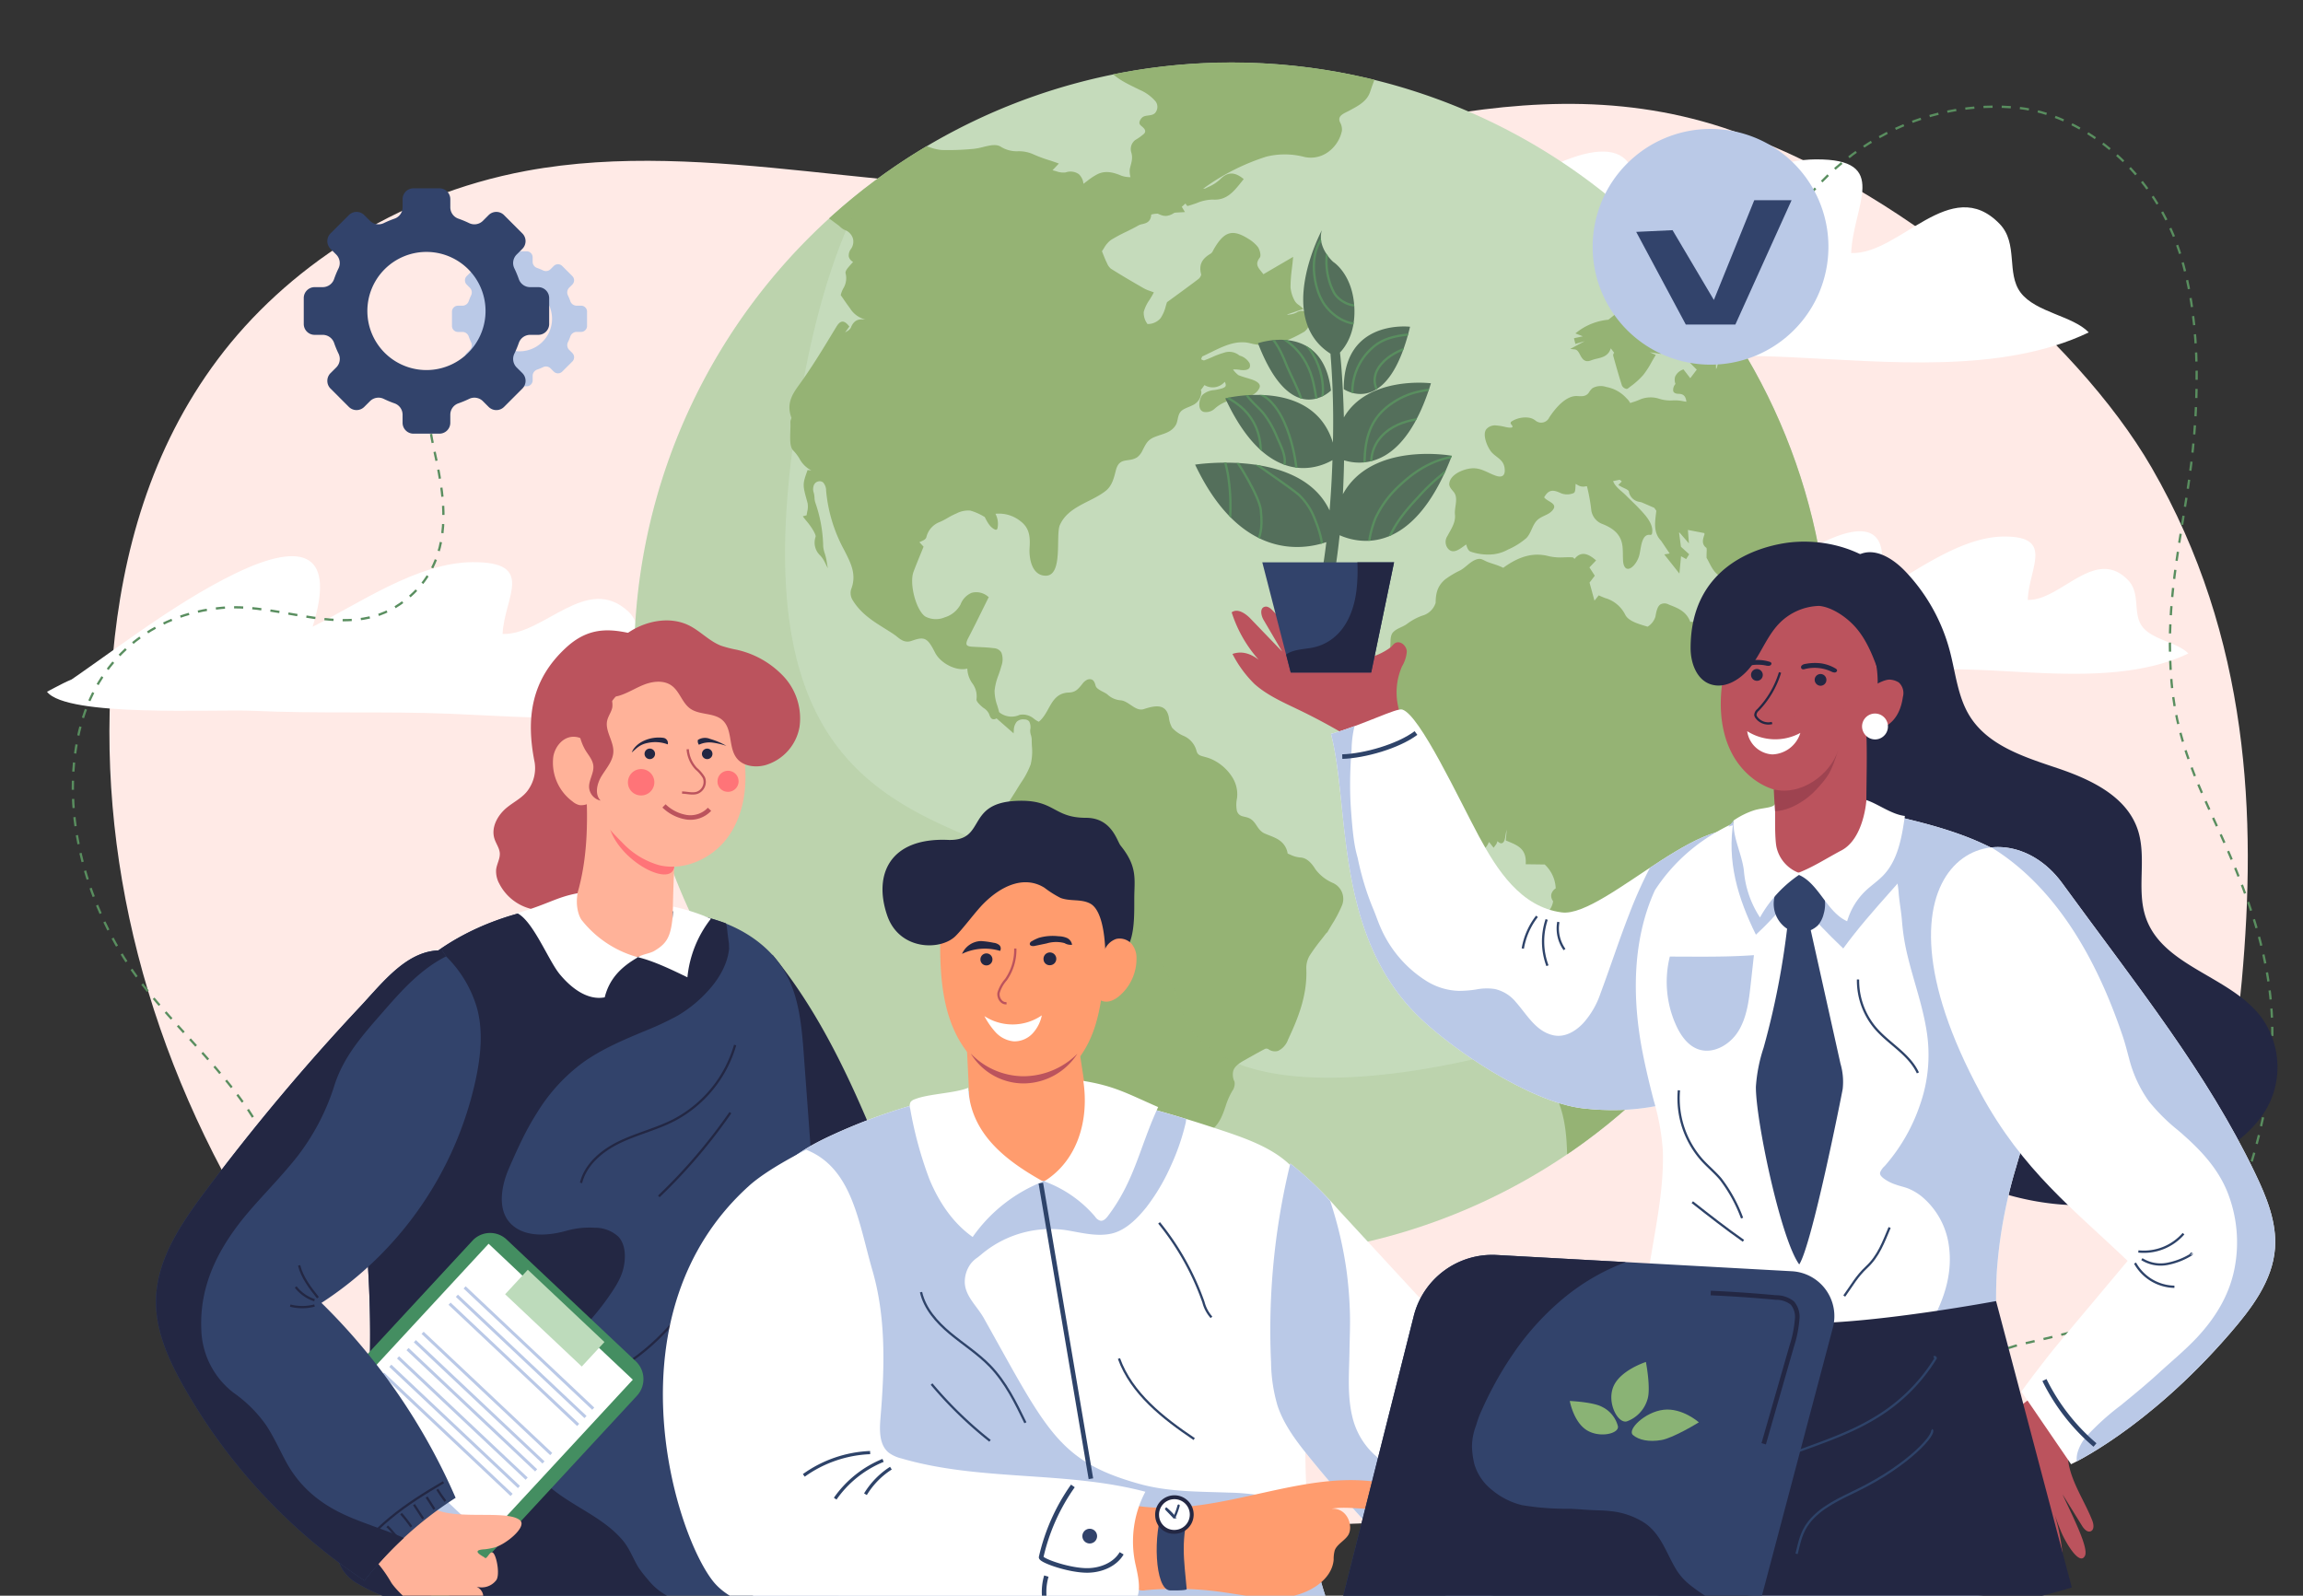 <svg xmlns="http://www.w3.org/2000/svg" xmlns:xlink="http://www.w3.org/1999/xlink" width="505" height="350" viewBox="0 0 505 350">
  <rect x="0" y="0" width="505" height="350" fill="#333333" stroke="none"/>
  <defs>
    <clipPath id="clip-path">
      <rect id="Rectángulo_412797" data-name="Rectángulo 412797" width="505" height="350" transform="translate(180 406)" fill="#fff" stroke="#707070" stroke-width="1"/>
    </clipPath>
    <clipPath id="clip-path-2">
      <rect id="Rectángulo_412796" data-name="Rectángulo 412796" width="588.612" height="359.273" fill="none"/>
    </clipPath>
    <clipPath id="clip-path-4">
      <path id="Trazado_1000425" data-name="Trazado 1000425" d="M169.941,133.142a131.048,131.048,0,1,0,144.1-116.55,132.4,132.4,0,0,0-13.935-.736A131.07,131.07,0,0,0,169.941,133.142" transform="translate(-169.205 -15.856)" fill="none"/>
    </clipPath>
    <clipPath id="clip-path-6">
      <rect id="Rectángulo_412792" data-name="Rectángulo 412792" width="246.417" height="234.775" fill="none"/>
    </clipPath>
    <clipPath id="clip-path-7">
      <path id="Trazado_1000491" data-name="Trazado 1000491" d="M322.111,82.259c7.342,19.09,16.009,10.373,16.009,10.373-1.095-9.3-6.788-11.125-11.076-11.125a16.717,16.717,0,0,0-4.933.753m18.817,10.068s9.628,6.735,14.532-13.682a12.341,12.341,0,0,0-1.36-.064c-3.626,0-13.243,1.183-13.172,13.746m-2.914-7.773a185.545,185.545,0,0,1,.535,19.514c-4.46-14.511-23.6-9.721-23.6-9.721,9.247,19.921,20.449,15.31,23.5,13.557-.115,3.5-.315,7.219-.633,11.033-6.418-13.661-29.482-10.052-29.482-10.052,9.867,20.847,23.45,18.808,28.776,17-.37,3.036-.822,6.085-1.377,9.087,0,0,2.094-.084,2.791,0,.641-3.5,1.132-7.066,1.5-10.6,4.168,1.841,16.138,4.719,24.607-17.43,0,0-17.559-3.221-23.91,8.456.135-2.56.219-5.059.26-7.457,4.151,1.254,13.375,1.588,19.055-16.9,0,0-13.735-1.722-19.093,7.484-.183-7.4-.672-12.756-.859-14.219,1.284-1.359,3.345-4.362,3.168-9.592-.254-7.562-4.641-10.295-4.641-10.295s-3.62-3.129-2.5-6.951c0,0-10.343,19.272,1.893,27.084" transform="translate(-308.338 -57.47)" fill="none"/>
    </clipPath>
  </defs>
  <g id="Enmascarar_grupo_1098761" data-name="Enmascarar grupo 1098761" transform="translate(-180 -406)" clip-path="url(#clip-path)">
    <g id="Grupo_1165456" data-name="Grupo 1165456" transform="translate(180 405.667)">
      <g id="Grupo_1165455" data-name="Grupo 1165455" transform="translate(-10.634)" clip-path="url(#clip-path-2)">
        <g id="Grupo_1165443" data-name="Grupo 1165443">
          <g id="Grupo_1165442" data-name="Grupo 1165442" clip-path="url(#clip-path-2)">
            <path id="Trazado_1000417" data-name="Trazado 1000417" d="M467.614,192.058c3.19-35.3,1.816-74.868-19.8-112.28C431.3,51.207,391.551,17.525,353.9,5.216c-47.616-15.567-92.163,8.267-138.321,12.477-41.269,3.76-83.789-10.474-124.142-3C62.529,20.05,38.521,36.334,23.782,56S2.787,98.48.75,121.139c-3.944,43.787,7.767,88.31,32.728,127.981,12.478,19.828,30.092,35.45,45.737,53.446,15.945,18.333,272.009,9,314.143-.8,53.676-12.505,70.518-68.339,74.257-109.7" transform="translate(34.624 23.115)" fill="#ffeae6"/>
            <path id="Trazado_1000418" data-name="Trazado 1000418" d="M340.9,75.664c12.71-9.389,29.339-24.066,45.479-32.721,18.379-9.854,25.86-5.251,20.068,15.213,11.93-6.541,27.079-18.373,41.336-18.481,16.58-.125,8.211,10.093,7.805,20.55,10.7.369,21.835-17.49,32.549-6.4,4.155,4.3,1.405,10.834,4.612,15.077,3.3,4.359,11.428,5.063,14.937,8.73-19.206,9.181-44.564,6.386-65.6,5.423-16.909-.774-34.1.026-51.072-.848-9.824-.506-48.141,1.914-53.274-5.453,2.6-1.471,5.769-3.553,8.613-4.364" transform="translate(-39.027 -4.386)" fill="#fff"/>
            <path id="Trazado_1000419" data-name="Trazado 1000419" d="M426.853,157.605c8.59-6.345,19.827-16.262,30.735-22.111,12.416-6.66,17.474-3.548,13.561,10.28,8.059-4.42,18.3-12.416,27.932-12.488,11.205-.084,5.55,6.821,5.275,13.888,7.232.249,14.758-11.82,22-4.325,2.808,2.906.95,7.321,3.118,10.188,2.226,2.946,7.723,3.422,10.093,5.9-12.978,6.2-30.115,4.315-44.33,3.665-11.427-.523-23.042.018-34.515-.573-6.638-.342-32.532,1.292-36-3.685a30.144,30.144,0,0,1,5.82-2.948" transform="translate(-49.077 -15.267)" fill="#fff"/>
            <path id="Trazado_1000420" data-name="Trazado 1000420" d="M26.354,167.206c10.776-7.2,24.873-18.447,38.553-25.081,15.579-7.554,21.921-4.025,17.013,11.66,10.112-5.013,22.955-14.082,35.039-14.165,14.054-.1,6.961,7.738,6.618,15.753,9.07.282,18.508-13.406,27.589-4.906,3.524,3.3,1.193,8.3,3.911,11.557,2.794,3.341,9.687,3.881,12.663,6.694-16.282,7.038-37.777,4.894-55.611,4.156-14.333-.593-28.9.019-43.294-.65-8.327-.388-40.808,1.467-45.16-4.181,2.2-1.126,4.892-2.722,7.3-3.344" transform="translate(-2.736 -15.981)" fill="#fff"/>
            <path id="Trazado_1000421" data-name="Trazado 1000421" d="M430.568,160.687A131.026,131.026,0,1,1,314.039,16.624,131.024,131.024,0,0,1,430.568,160.687" transform="translate(-19.555 -1.836)" fill="#c5dbbb"/>
          </g>
        </g>
        <g id="Grupo_1165445" data-name="Grupo 1165445" transform="translate(149.653 14.024)">
          <g id="Grupo_1165444" data-name="Grupo 1165444" clip-path="url(#clip-path-4)">
            <path id="Trazado_1000422" data-name="Trazado 1000422" d="M349.741,14.908l-4.378-.42.724-1.2-2.538.142,1.453-.9-.922-.066a14.261,14.261,0,0,1-1.6-.241c-1.748-.332-3.708-.7-5.668,1.037l.582-2.608-3.118,1.137a1.908,1.908,0,0,0,.325-1.584c-.2-.581-.859-.891-1.891-.9a5.035,5.035,0,0,0-2.206.729c-.2.1-.411.21-.621.3a7.033,7.033,0,0,0-1.068.657c-.082.061-.164.114-.246.17l-.064-.1,2.29-2.588-.3-.2c-1.713-1.16-3.173-1.527-4.35-1.1a3.562,3.562,0,0,0-1.869,1.772l-.816-1.9-.264.3c-.2.225-.392.431-.571.624a9.585,9.585,0,0,0-1.009,1.206c-1.041,1.556-2.4,1.522-3.839,1.48-.322-.007-.644-.016-.966-.011l-.1.007-.106.006a1.673,1.673,0,0,0-.8-1.2c-.6-.288-1.289.167-1.788.5a3.153,3.153,0,0,1-.355.224,2.566,2.566,0,0,1-2.273-.073,5.97,5.97,0,0,0-1.032-.3,5.252,5.252,0,0,0-1.563.042c-.173.02-.347.042-.509.056-.079-.078-.166-.174-.253-.271-.337-.383-.716-.817-1.184-.831a2.754,2.754,0,0,0-1.466.6c-.045.031-.094.063-.141.092a1.406,1.406,0,0,0-.349-.823c-.56-.584-1.584-.424-2.3-.254a41.728,41.728,0,0,0-4.907,1.594l-.66.249a2.7,2.7,0,0,0-1.344,1.1A12.475,12.475,0,0,0,294.9,13.2c-.057.158-.121.321-.183.48l-.153-.074-.161-.555-.183-.623-.249.1-.012.005-6.785,1.777-.059.126a2.6,2.6,0,0,0-.313,1.464c-.067-.073-.146-.142-.211-.217-.127-.141-.371.064-.257.213,1.956,2.5,4.522,3.578,7.26,4.937a9.5,9.5,0,0,1,3.5,2.53,2,2,0,0,1,.161,2.19c-.535,1.106-1.818.749-2.757,1.148-.493.205-1.222,1.216-.8,1.771.383.5,1.617,1.085.926,1.966a12.429,12.429,0,0,1-1.945,1.4,2.487,2.487,0,0,0-.883,2.774c.4,1.38-.059,2.306-.337,3.594a4.818,4.818,0,0,0,.36,2.38c.992,3.062,3.6,6.92,6.828,7.827,1.292.363,2.541-.475,3.469-1.265,1.872-1.6,3.583-3.315,5.617-4.751a48.193,48.193,0,0,1,13.674-6.9,16.855,16.855,0,0,1,8.052,0,6.456,6.456,0,0,0,5.155-.785,7.687,7.687,0,0,0,3.358-4.875,3.234,3.234,0,0,0-.372-1.794c-.786-1.519.848-2.017,2.036-2.658,1.808-.981,3.8-1.966,4.506-4.056.392-1.156.784-2.277,1.246-3.405a10.387,10.387,0,0,0,.552-1.477c.685-.005,1.367-.025,2.04-.048.484-.016.97-.034,1.462-.042l.264-.008Z" transform="translate(-182.736 -14.832)" fill="#95b374"/>
            <path id="Trazado_1000423" data-name="Trazado 1000423" d="M628.561,93.593c-.409-.235-.827-.5-1.269-.779A17.347,17.347,0,0,0,624,91.053c-5.484-1.969-11.415-3.983-18.121-6.15-1.829-.593-3.713-1.046-5.531-1.487-.823-.2-1.638-.394-2.441-.6l-.342-.086.046,2.131c-.039-.006-.082-.013-.123-.023a9.358,9.358,0,0,1-.94-.211c-.7-.2-1.419-.463-2.105-.721a12.644,12.644,0,0,0-4.764-1.1,11.137,11.137,0,0,1-7.5-2.033,4.192,4.192,0,0,0-1.9-.856c-1.765-.212-3.563-.393-5.3-.565-1.5-.15-3-.3-4.49-.471a1.535,1.535,0,0,1-.624-.313,3.292,3.292,0,0,0-.545-.313c-.539-.225-1.082-.454-1.622-.68-1.8-.755-3.661-1.535-5.517-2.2a18.022,18.022,0,0,0-3.915-.832,2,2,0,0,0-1.831.674c-1.265,2.172-1.35,2.221-3.249,1.671-.238-.072-.5-.161-.758-.249-1.018-.354-2.078-.718-2.817-.256-2.615,1.637-4.308-.167-5.8-1.762-2.376-2.532-5.135-3.427-8.955-2.905a8.211,8.211,0,0,1-3.7-.318c-.234-.076-.465-.16-.693-.243-1.489-.537-3.037-1.1-4.755-.3a.834.834,0,0,1-.7-.133c-2.393-1.772-4.948-1.436-7.342-.808a1.854,1.854,0,0,1-.964-.155c-.114-.036-.229-.076-.34-.107l-.005-.169,4.605-2.691-.35-.3a9.484,9.484,0,0,1-.719-.692,3.366,3.366,0,0,0-1.527-1.087c-2.484-.486-4.944-.852-7.553-1.237-.82-.125-1.658-.246-2.494-.376l.523-1.978-3.772,1.54c-.353.146-.709.326-1.049.5a5.413,5.413,0,0,1-2.134.758c-2.178.07-4.339-.016-6.628-.107-.909-.035-1.831-.073-2.77-.1l-.391-.011.132.429a2.924,2.924,0,0,1,.067,2.219,1.079,1.079,0,0,1-1.052.348c-.944-.078-1.887-.173-2.829-.264l-1.429-.136-.387,1.035,2.609,2.494,0,.012-4.851-1.863.174.781-1.825.727,1.187.63c.389.21.739.4,1.084.577.234.119.459.233.689.345-.327-.1-.673-.185-1.008-.263-1.589-.364-2.965-.683-2.945-3.361l.008-.779L479,70.008l.262.2c.451.33.884.709,1.3,1.08a7.907,7.907,0,0,0,3.011,1.956c1.882.485,3.163.939,3.693,2.545-.023-.036-.041-.067-.063-.1a4.794,4.794,0,0,0-1.063-1.3,4.239,4.239,0,0,0-1.886-.612c-.275-.042-.551-.084-.815-.149l-.585-.143L483.5,74.8c-.09.323-.168.666-.235,1a4.78,4.78,0,0,1-.739,2.035,2.338,2.338,0,0,1-1.809.891,2.369,2.369,0,0,1-1.6-.672c.125-.091.255-.177.387-.264a4.561,4.561,0,0,0,1.535-1.423c.37-.647-.082-1.919-.385-2.615-.289-.666-.633-1.317-.969-1.941a14.813,14.813,0,0,1-1.405-3.214c-.311-1.213-.693-1.85-1.872-1.9-.708-.038-1.423-.111-2.256-.195-.4-.044-.834-.087-1.314-.134l-.305-.029.114,5.385,3.593,2.149c-1.328,1.123-2.206.466-3.214-.291a4.107,4.107,0,0,0-1.688-.9,18.132,18.132,0,0,1-3.874-1.214c-.492-.192-.961-.383-1.406-.537l-.2-.068-.108.215c-.157.3-.315.635-.461.93-.132.267-.277.557-.37.738a5.289,5.289,0,0,0-3.3-.006c-1.439.3-2.8.582-3.987-.678-.393-.424-1.319-.146-1.588-.049-.693.242-1.383.513-2.054.775a33.462,33.462,0,0,1-3.573,1.244,1.934,1.934,0,0,1-1.783-.68l-.2-.44c-.646-1.442-.793-1.532-2.24-1.355l-.345.043,1.27,4.338c-1.681-.844-2.853-.99-3.66-.463a3.347,3.347,0,0,0-1.2,2.488l-3.713-1.454-.282.807,1.346,1.267a3.615,3.615,0,0,1-2.384-.272,2.528,2.528,0,0,1-1.38-1.45,7.447,7.447,0,0,0-2.21-3.192c-.143-.143-.3-.293-.445-.445a.946.946,0,0,1-.152-.285c.272.143.532.287.784.422.979.532,1.825,1,2.713,1.384.169.074.333.149.5.225,1.338.612,2.849,1.309,4.442.058a7.054,7.054,0,0,0,.82-.789c.115-.12.22-.242.338-.358l.2-.211-.172-.229c-.1-.127-.188-.276-.277-.418a2.478,2.478,0,0,0-.792-.91c-.363-.2-.728-.41-1.092-.614a32.2,32.2,0,0,0-4.992-2.468,5.692,5.692,0,0,0-1.371-.252,2.725,2.725,0,0,1-2.45-1.224,1.641,1.641,0,0,0-1.13-.884c-.682-.073-1.324.484-1.894,1.04l-.439-1.391-3.172-.3c-.182-.078-.272.094-.464.468l-.029.06-.509-.869-1.027,1.21.135-.823-.146-.113c-.645-.507-1.16.213-1.5.693-.216.305-.463.655-.65.639-.083.006-.29-.1-.59-.657l-.139-.266L418,67.992l-1.256-.833L403.6,77.527l.59-.044a13.116,13.116,0,0,0-7.359,2.683l-.451.355,1.632.639-1.951.423.319,1.252,2.036-.608-3.173,1.7.983.105c.577.06.853.579,1.174,1.179.433.81.98,1.82,2.44,1.22a8.973,8.973,0,0,1,1.283-.372c1.172-.281,2.49-.588,3.016-2.255l.745.966a.792.792,0,0,0-.213.66c.578,2.091,1.209,4.317,1.911,6.518a1.4,1.4,0,0,0,.811.7.476.476,0,0,0,.471-.027l.538-.412a17.027,17.027,0,0,0,2.851-2.562,19.034,19.034,0,0,0,1.851-2.874c.234-.41.467-.818.7-1.2l.2-.324-1.329-.593,2.483.371-.1-.447a1.547,1.547,0,0,0-.39-.8.693.693,0,0,1-.073-.093c-.177-.281-.383-.555-.587-.834a4.616,4.616,0,0,1-1.069-2.035c.03-.207.681-.693,1.082-.98a10.256,10.256,0,0,0,1.031-.84c1.8-1.784,3.9-3.9,5.951-6.084a.713.713,0,0,0,.172-.409l1.584,2.9c-.363.333-.7.655-1.035.964-.836.784-1.561,1.466-2.335,2.1a3.175,3.175,0,0,0-1.145,2.373,2.844,2.844,0,0,0,.968,2.267c1.336,1.147,2.82,2.209,4.933,1.474a5.89,5.89,0,0,1,2.182-.167c.315.012.635.027.942.021l.632.8q-.07.459-.129.864a16.217,16.217,0,0,1-.331,1.84,1.139,1.139,0,0,1-.224.4l-.068-2.563-5.767-.549-.467,1.146,2.074,2.1-1.42,1.871L420.062,88.4l-.182.089a2.929,2.929,0,0,0-1.625,1.5,2.455,2.455,0,0,0,.07,1.623,1.919,1.919,0,0,0-.488,1.591c.145.376.523.56,1.16.572,1.211.013,1.591.668,1.719,1.738-.233-.036-.467-.074-.7-.117a8.6,8.6,0,0,0-2.365-.171,8.192,8.192,0,0,1-2.744-.316,6.092,6.092,0,0,0-4.289.08,12.983,12.983,0,0,1-1.646.616c-.2.062-.387.124-.576.19a3.734,3.734,0,0,0-.792-1.024,7.813,7.813,0,0,0-4.439-2.492,3.743,3.743,0,0,0-3.053.259,4,4,0,0,0-.8.988c-.64.887-1.563.8-2.531.741-2.518-.151-4.881,2.781-6.131,4.686a1.95,1.95,0,0,1-3.032.684,3.122,3.122,0,0,0-1.481-.632,5.666,5.666,0,0,0-3.789.854.4.4,0,0,0-.056.607c1.055,1.111-1.009.648-1.315.571a12.572,12.572,0,0,0-1.91-.319,2.543,2.543,0,0,0-2.062.652c-1.282,1.157.182,4.4,1.107,5.339,1.167,1.181,2.551,1.581,2.751,3.443.187,1.688-.65,2.067-2.066,1.548-1.787-.657-3.153-1.722-5.14-1.581-1.772.128-4.749,1.292-4.939,3.364-.064.716.57,1.321.98,1.821,1.093,1.358.1,3.348.271,4.966.184,1.751-.884,3.227-1.658,4.7a2.321,2.321,0,0,0-.011,2.568c1.218,1.734,2.9.111,4.129-.719.18.6.393,1.327.952,1.567a11.6,11.6,0,0,0,4.123.639,8.551,8.551,0,0,0,4.083-1.083,15.573,15.573,0,0,0,4.03-2.519c1.227-1.261,1.3-3.193,2.767-4.248,1.051-.759,2.325-.907,3.127-2.042.963-1.362-1.423-1.75-1.987-2.67.01-.018.032-.03.042-.052,1.059-1.853,2.165-1.514,3.729-.8a3.657,3.657,0,0,0,2.683-.062c.362-.142.387-.765.432-1.627,0-.13.007-.259.02-.387.1.05.211.109.314.162a2.36,2.36,0,0,0,1.577.427,2.231,2.231,0,0,1,.594-.068,40.16,40.16,0,0,1,.962,5.345,3.78,3.78,0,0,0,2.537,2.967c2.234.921,3.971,2.2,4.286,4.818.132,1.08.058,2.176.136,3.257.119,1.714,1.055,2.327,2.327,1a5.513,5.513,0,0,0,1.347-2.837c.274-1.215.451-4.175,2.254-3.886a.355.355,0,0,0,.411-.274c.49-2.208-1.73-4.359-3.089-5.8-.84-.881-1.742-1.691-2.588-2.558-1.08-1.093-2.38-1.847-2.851-3.173l1.461-.294.441.373-.762.773.336.208a7.409,7.409,0,0,0,.849.435c.478.224,1.065.5,1.121.769a2.758,2.758,0,0,0,2.438,2.306c.151.041.305.088.432.121l2.706,1.176.436.609.02.03c-.025.226-.054.455-.08.689-.255,2.07-.522,4.214,1.117,5.888l1.887,2.795-1.18.216,3.315,4.194.362-3.8,1.119.62.662-1.055-1.8-1.645-.417-3.091.085-.041,2.072,2.392-.217-2.952,3.624.7,0,.3-.05.159c-.291.884-.647,1.979.509,2.8a3.733,3.733,0,0,1,.023.9c-.012.35-.026.75-.011,1.2l0,.093.052.073c.163.256.326.584.505.93.617,1.207,1.388,2.716,3.028,3.248.217.065,1.271.379,1.627-.109.8-1.1,1.394-.717,2.229-.195.174.108.353.224.531.319.13.065.255.138.379.21a3.77,3.77,0,0,0,2.044.693,10.858,10.858,0,0,0,2.613-.7c.263-.092.529-.189.8-.279l.06,4.384c0,.186.012.372.015.557a10.787,10.787,0,0,1,0,1.121c-.05.666-.134,1.347-.214,2-.033.277-.066.547-.1.819l-.664,2c.027-.674.047-1.351.075-2.025l.027-.61-.683-.264-1.77,3.616c-.418-.1-.842-.244-1.259-.384a6.274,6.274,0,0,0-3.312-.489c-2.24.529-4.2-.045-6.262-.658l-.272-.078a7.323,7.323,0,0,0-2.215-.179c-.272.005-.542.007-.818,0-.828-2.262-2.707-3-4.371-3.652l-.344-.135a1.873,1.873,0,0,0-1.826-.025c-.608.414-.866,1.327-1.087,2.655a3.945,3.945,0,0,1-1.72,2.225l-.438-.132c-1.7-.507-3.822-1.146-4.474-2.5a7.089,7.089,0,0,0-4.433-3.656c-.4-.159-.808-.321-1.2-.512l-.171-.081-.938,1.175-1.08-3.962,1.155-1.51-1.18-1.823,1.465-1.538-.269-.222c-1.294-1.065-2.947-2.012-4.476-.088-.121-.18-.253-.347-.463-.362-.6-.035-1.208-.019-1.8,0a11.908,11.908,0,0,1-3.313-.236c-3.3-.882-6.431-.1-10.042,2.533-.219-.109-.43-.206-.592-.273-.87-.378-1.8-.627-2.693-.954-1.118-.415-1.461-.915-2.4-.665l-.01-.013-.022.019a3.911,3.911,0,0,0-.514.187c-1.167.525-2.054,1.631-3.186,2.257a19.635,19.635,0,0,0-3.327,1.988c-1.779,1.52-2.05,3.183-2.083,5.156a4.268,4.268,0,0,1-2.973,2.807,12.781,12.781,0,0,0-3.3,1.795c-.97.724-2.12.907-2.99,1.765-.8.776-.568,2.206-.688,3.172-.193,1.542-1.965,2.771-2.968,3.816a16.869,16.869,0,0,0-2.522,3.619c-1.213,2.288-.431,4.359.417,6.612a4.8,4.8,0,0,1-.3,4.51c-.6.993-1.7,2.145-1.624,3.414a2.785,2.785,0,0,0,1.137,2.1c1.438,1.265-.809,2.286-1.114,3.452-.545,2.091,1.239,3.306,2.913,4.109a18.2,18.2,0,0,1,2.7,1.466l.885,1.828c-.611,2.522.667,3.954,2.031,5.026,1.234,2.476,2.829,5.107,6.1,5.3.18.016.368.053.547.079a4.18,4.18,0,0,0,1.282.073c1.415-.2,2.809-.445,4.289-.7.509-.091,1.03-.184,1.563-.273a.179.179,0,0,0,.087.03.223.223,0,0,0,.188-.032l.632,1.261.189-.049c.386-.1.77-.195,1.159-.28a15.606,15.606,0,0,0,2.825-.843,2.8,2.8,0,0,0,1.068-1.289c.065-.113.124-.222.187-.327l1,1.262.2-.284c.051-.071.1-.134.149-.2a2.6,2.6,0,0,0,.359-.558,3.571,3.571,0,0,0,.131-.409c.331.338.689.57,1.031.433.37-.146.6-.651.729-1.646a8.995,8.995,0,0,1,.278-1.275l-.218,2.332.617.257c2,.829,3.878,1.612,3.77,4.654l-.012.312,4.169.054a7.581,7.581,0,0,1,2.408,5.243,2.149,2.149,0,0,0-.979,1.374,1.971,1.971,0,0,0,.408,1.432A4.289,4.289,0,0,1,389.672,208l-.122.091-.032.134a1.487,1.487,0,0,0,.141.841c.844,1.472,1.7,2.93,2.553,4.4l.817,1.392a8.738,8.738,0,0,1,.27.907c.246.946.517,2.01,1.62,2.282a1.05,1.05,0,0,0-.088.124c-.308.426-.658.9-.516,1.4a1.1,1.1,0,0,0,.677.686,1.815,1.815,0,0,0-.53.955,1.96,1.96,0,0,0,.349,1.407,2.83,2.83,0,0,1,.292,3.218,2.506,2.506,0,0,0-.007,1.845c1.123,2.9-.087,5.057-1.484,7.547l-.164.287a27.846,27.846,0,0,0-1.937,4.852c-.253.768-.519,1.572-.816,2.369l-.134.37,1.53.229a2.1,2.1,0,0,0-.728,1.021,3.239,3.239,0,0,0,.413,2.436,24.349,24.349,0,0,1,1.253,3.264l.064.184c1.476,4.455,1.489,9.268,1.5,13.918,0,1.317.21,2.866,1.673,3.425a.807.807,0,0,0-.183.7c.232.668.5,1.323.757,1.966.41,1.018.835,2.078,1.15,3.15a7.432,7.432,0,0,1,.227,3.15,4.062,4.062,0,0,0,.713,3.224,2.669,2.669,0,0,0,1.848,1,3.328,3.328,0,0,0,.774-.029c.357-.057.721-.126,1.075-.189,1.848-.344,3.591-.677,5.28.408a1.144,1.144,0,0,0,1.137.011c.684-.47,1.377-.918,2.069-1.366a40.615,40.615,0,0,0,5.408-3.934,44.725,44.725,0,0,0,4.437-4.912c.649-.791,1.327-1.617,2.032-2.438l.23-.264-2.12-1.651c.042-.01.083-.021.119-.028.657-.156,1.277-.3,1.43-.786a4.29,4.29,0,0,1,2.883-2.767c2.943-1.282,3.691-3.136,2.655-6.619-.57-1.91-.4-2.313-.338-2.392a62.767,62.767,0,0,1,5.729-6.112,15.328,15.328,0,0,1,2.055-1.559A12.836,12.836,0,0,0,438.274,244c1.554-1.8,1.359-3.918,1.168-5.977a11.872,11.872,0,0,1,.025-3.538l.019-.095-.025-.093c-.127-.379-.29-.757-.439-1.12a6.663,6.663,0,0,1-.668-2.322c-.043-2.261.059-4.572.161-6.806.04-.868.081-1.736.111-2.6.229-.308.458-.621.68-.929.527-.723,1.067-1.461,1.622-2.166.643-.837,1.322-1.659,1.979-2.456.27-.323.539-.645.8-.973.087-.042.182-.089.271-.131a2.331,2.331,0,0,0,.738-.468c.639-.647,1.267-1.318,1.9-1.98.96-1.013,1.956-2.07,2.973-3.042a21.358,21.358,0,0,1,1.85-1.535,13.348,13.348,0,0,0,3-2.867,101.137,101.137,0,0,0,6.1-10.605,16.983,16.983,0,0,0,1.2-3.5c.15-.57.31-1.159.493-1.751l.157-.511-.454.107c-.735.177-1.413.35-2.06.518a34.6,34.6,0,0,1-3.725.818c-.538.074-1.093.206-1.629.325-2.239.507-4.348,1-5.852-1.9-.157-.3-.534-.257-.965-.212-.056.009-.114.014-.173.022l-.117-1.045.846-.807-.1-.219c-.189-.405-.354-.831-.522-1.252a12.614,12.614,0,0,0-1.348-2.73,20.11,20.11,0,0,0-1.305-1.547c-1.279-1.386-2.476-2.7-2.376-5.071.023-.415-.335-.71-.716-1.021a4.152,4.152,0,0,1-.333-.292L440.9,172.3c-.124-.379-.285-.753-.432-1.113a7.12,7.12,0,0,1-.678-2.3l-.017-.3c-.161-3.1-.261-3.61-2.392-3.861l1.377-.6L433.394,149l2.682,4.275.5-2.747.081.184c.236.525.47,1.059.7,1.6.536,1.222,1.083,2.486,1.68,3.714.443.908.981,1.8,1.51,2.658a14.1,14.1,0,0,1,2.371,5.382,19.446,19.446,0,0,0,2.607,6.976,27.043,27.043,0,0,1,1.913,4.092,2.555,2.555,0,0,0,1.216,1.21c.143.091.288.185.424.284a11.84,11.84,0,0,0,.33,7.683c.346,1.083.719,1.874,2.147,1.387.923-.317,1.883-.6,2.806-.884,3.95-1.189,8.03-2.421,11.1-6.312,1.478.338,2.645-.46,3.776-1.227a9.841,9.841,0,0,1,1.582-.939,4.388,4.388,0,0,0,1.648-1.875c.17-.281.34-.563.518-.814a9,9,0,0,0,.5-.838,4.079,4.079,0,0,1,.766-1.122,5.115,5.115,0,0,0,2.063-3.481,3.4,3.4,0,0,0-1.172-2.58,22.851,22.851,0,0,0-2.718-2.164c-.372-.271-.743-.534-1.11-.81l.136-1.821-.371.122a3.765,3.765,0,0,1-.47.122,1.869,1.869,0,0,0-1.106.5c-1.542,1.759-3.076,2.24-4.809,1.527-.193-.08-.3.05-.429.309l-.6-1.056c-.7-1.242-1.4-2.481-2.088-3.735a7.457,7.457,0,0,1-.359-.838,6.063,6.063,0,0,0-.558-1.172c-.889-1.308-1.828-2.607-2.74-3.864-.3-.415-.592-.825-.9-1.239l.114-.113c.252-.259.509-.517.752-.78.177-.195.35-.4.523-.611l.149-.183c.224.012.451.024.671.027a6.724,6.724,0,0,1,1.669.188c1.231.374,1.582,1.578,1.942,2.849.078.275.153.546.242.81.741,2.251,4.694,5.086,6.638,4.267,1.712-.723,2.549.087,3.475,1.841.773,1.462,4.489,3.182,5.994,2.469a2.275,2.275,0,0,0,.819-.909c.036-.053.068-.109.105-.159a4.528,4.528,0,0,0,5.133,1.505c1.392-.535,2.262-.061,3.294.944a5.013,5.013,0,0,1,.816,1.251,5.886,5.886,0,0,0,.881,1.351,20.212,20.212,0,0,0,2.329,1.974c.211.165.427.327.636.5l-1.22.729.045.234c.434,2.155,1.464,3.259,2.9,3.106a4.316,4.316,0,0,0,2.063-1.172c.193-.157.4-.319.587-.47.021.057.048.121.07.18a3.054,3.054,0,0,1,.349,1.7c-.93,3.356-.065,6.342.771,9.231l.246.848c.677,2.4,1.322,4.853,1.946,7.237.582,2.221,1.187,4.516,1.822,6.768a13.79,13.79,0,0,0,1.019,2.415c.2.4.4.813.6,1.263l.18.4,4.113-5.457c.308-.31.29-.858.268-1.487a4.817,4.817,0,0,1,.106-1.544c.669-2.168,1.136-4,.544-6.085a1.446,1.446,0,0,1,.385-.837l.494-.482c1.658-1.626,3.371-3.31,5.145-4.847,1.027-.9,2.135-1.724,3.2-2.522.594-.445,1.186-.891,1.773-1.346a1.116,1.116,0,0,0,.387-.868,1.791,1.791,0,0,1,2.027-2.308c.239-.034.479-.068.71-.119.248-.051.512-.077.784-.111a2.871,2.871,0,0,0,1.982-.71c.433-.523.8-.772,1-.749.274.034.511.525.781,1.1l.109.238c.5,1.032,1.051,2.062,1.575,3.055.691,1.3,1.405,2.645,2.024,4.017a33.564,33.564,0,0,1,1.392,3.953c.156.511.309,1.023.479,1.531.122.387.219.8.283,1.1.022.107.046.2.064.277l.072.3,3.463-1.335a23.718,23.718,0,0,0,.926,3.678c.809,2.609,1.718,5.561.991,8.893l-.016.111.036.1a.288.288,0,0,0,.094.124c-.105.372-.242.762-.377,1.144a5.424,5.424,0,0,0-.49,3.237,12.265,12.265,0,0,0,2.339,3.61c.348.417.707.853,1.033,1.286A13.023,13.023,0,0,0,544.527,217a4.355,4.355,0,0,0,2.96,1.8,3.179,3.179,0,0,0,.622.005l.357-.032-.111-.386c-.138-.464-.329-.936-.519-1.4a4.905,4.905,0,0,1-.584-2.584c.652-2.561-.165-4.027-1.707-5.555a4.2,4.2,0,0,0-1.589-1.9,3.28,3.28,0,0,1-1.614-2.483,12.06,12.06,0,0,0-.617-2.671,10.3,10.3,0,0,1-.589-2.688,11.419,11.419,0,0,1,.752-3.678c.112-.349.219-.694.319-1.043a3.4,3.4,0,0,1,.5-.916l.006.2,3.973,2.7,1.75,4.015,1.9-.571-.391,4.129.455-.32c.608-.43,1.206-.839,1.786-1.246,1.485-1.025,2.893-1.989,4.232-3.091a3.816,3.816,0,0,0,1.161-2.653c-.144-4.593-1.216-7.918-3.386-10.488-2.007-2.377-2.746-3.808-2.637-5.085.1-1.156.96-2.33,2.853-3.906a2.7,2.7,0,0,1,2.515.056c.776.5,1.311,1.56,1.637,3.247l.082.423-2.406,1.195,1.132,3.188,2.322-3.514-.47-1.16-.187.093.044-.247c.48-2.678,1.889-3.312,4.161-3.514a11.27,11.27,0,0,0,7.42-3.027c1.812-1.783,2.577-4.1,3.316-6.339.281-.845.567-1.72.909-2.545.492-1.191.9-2.333.528-3.265a2.344,2.344,0,0,0-1.667-1.305.4.4,0,0,0-.011-.061,1.749,1.749,0,0,0,.935-1.206,2.539,2.539,0,0,0-.97-1.9,11.468,11.468,0,0,1-1.478-2.144c-.189-.321-.376-.64-.572-.949-.16-.252-.328-.5-.486-.745a19.416,19.416,0,0,1-1.32-2.226,2.686,2.686,0,0,1-.285-1.6,28.945,28.945,0,0,1,2.3-2.734c.305-.335.61-.673.909-1.018l.309-.348-.391-.161a6.87,6.87,0,0,1-.7-.368c-.958-.554-2.133-1.234-3.417.373l-3.93-3.648c.3-.22.585-.428.846-.619.731-.531,1.309-.95,1.881-1.405.552-.433,1.1-.9,1.619-1.355.155-.132.308-.26.451-.391.079.171.166.342.244.513.3.624.6,1.274.862,1.927a7.687,7.687,0,0,1,.347,1.309c.026.121.049.223.065.295l.086.339,3.57-1.9a3.257,3.257,0,0,0,.927.977c.725.579,1.248.992.621,2.236l-.065.145.045.134a1.958,1.958,0,0,0,.822.819c.481.2.984.355,1.466.5.154.046.311.1.463.144.149.405.306.806.459,1.208.371.962.752,1.954,1.058,2.953.49,1.566.856,2.4,1.48,2.644.639.253,1.425-.183,2.659-1.062a2.076,2.076,0,0,0,.767-1.75c-.771-2.2-1.9-4.559-4.363-5.363l-1.63-2.6c.123-.068.241-.132.36-.195a6.677,6.677,0,0,0,1.246-.8,4.293,4.293,0,0,0,.99-1.542l.008-.154-.093-.1c-.643-.679-.39-1.189-.034-1.9a4.289,4.289,0,0,0,.4-1.029c.747-1.343,1.522-1.573,2.769-.828.626.379,2.079-.267,2.484-.955a19.312,19.312,0,0,0,2.575-11.3,8.007,8.007,0,0,0-.587-2.7,17.122,17.122,0,0,0-.986-1.785,14.519,14.519,0,0,1-1.043-1.928c-1.241-2.994-3.813-4.7-6.325-4.235l-.41-1.678-1.1,1.16-.782-1.8-2.014-.194c.164-.421.322-.824.474-1.219.425-1.059.816-2.066,1.156-3.078.983-2.934,3.307-4.3,5.922-3.482a6.76,6.76,0,0,0,1.881.218,9.743,9.743,0,0,1,1.188.072,39.639,39.639,0,0,1,3.969.752c.026.126.056.373.078.566.028.242.058.52.111.8l.066.362,4.283-2.192-.951-.507c.047-.277.095-.556.134-.842a6.169,6.169,0,0,1,.6-2.248c.183-.3,1.283-.4,2-.187a5.66,5.66,0,0,1,1.4.775,7.007,7.007,0,0,0,1.321.758,1.761,1.761,0,0,0,1.682-.693,6.377,6.377,0,0,0,.787-1.578c.057-.153.113-.305.176-.454l.542.1c.118.372.261.747.4,1.109a6.358,6.358,0,0,1,.633,2.653,11.06,11.06,0,0,1-1.613,4.428,3.93,3.93,0,0,0,.025,4.492c1.007,1.544,2.076,3.067,3.109,4.543l.518.747q.341.487.678.985a30.848,30.848,0,0,0,2.342,3.141,2.647,2.647,0,0,0,1.464.671,5.954,5.954,0,0,1,.646.172l.378.135-.027-.461c-.045-.761-.12-1.445-.189-2.105a12.723,12.723,0,0,1-.075-3.44c.29-1.653.141-4.721-1.1-6.054-.944-1.007-1.88-2.073-2.781-3.1-.36-.409-.721-.815-1.073-1.221l.156-.472c.412-.148.829-.3,1.241-.454,1.123-.41,2.283-.838,3.442-1.16a2.122,2.122,0,0,1,1.732.158,1.962,1.962,0,0,0,1.665.561,2.524,2.524,0,0,0,1.495-1.331,3.6,3.6,0,0,1,3.9-1.891,7.47,7.47,0,0,0,1.03.043c.191,0,.41,0,.648,0l.938.02-5.912-4.5.5-.349.45-2.212c.543.856,1.174,1.665,2.023,1.8a2.335,2.335,0,0,0,1.885-.706,2.83,2.83,0,0,1,.473.246c.325.2.658.408.984.616a18.617,18.617,0,0,0,2.045,1.2,2.037,2.037,0,0,0,1.659-.135,3.019,3.019,0,0,0,.885-.848c.139-.168.287-.353.472-.547l.279-.309ZM436.613,150.345l.188-1.081.57-1.179c-.035.4-.072.818-.119,1.266l-.024.309,1.016.1Z" transform="translate(-189.945 -21.086)" fill="#95b374"/>
            <path id="Trazado_1000424" data-name="Trazado 1000424" d="M323.049,197.65a9.409,9.409,0,0,1-3.8-3c-1.052-1.712-2.122-2.53-3.366-2.573a6.315,6.315,0,0,1-2.2-.647c-.172-.066-.343-.142-.515-.211a4.207,4.207,0,0,0-.923-2.093c-1.023-1.273-2.7-1.681-4.125-2.317-1.7-.755-1.792-2.674-3.471-3.386-1.074-.451-2.117-.18-2.608-1.56a7.03,7.03,0,0,1,.033-2.823,7.038,7.038,0,0,0-.913-4.356,10.474,10.474,0,0,0-3.7-3.664,9.009,9.009,0,0,0-2.357-.975c-1.123-.319-1.708-.357-1.979-1.557a4.945,4.945,0,0,0-2.665-3.035,7.271,7.271,0,0,1-2.621-1.827,5.967,5.967,0,0,1-.719-2.29c-.6-3.1-3.07-2.588-5.511-1.8-1.74.569-3.2-1.673-4.954-1.924a4.749,4.749,0,0,1-2.989-1.274c-.682-.587-2.388-1.042-2.614-1.954-.251-1-.66-1.641-1.772-1.331a2.931,2.931,0,0,0-1.187,1.028c-.853,1.028-1.4,1.771-2.909,1.82-4.06.132-4.039,4.338-6.581,6.406a5.344,5.344,0,0,1-1.03-.631,3.8,3.8,0,0,0-3.15-.889,4.283,4.283,0,0,1-4.512-.573c-.119-.475-.262-.959-.405-1.427a9.949,9.949,0,0,1-.6-3.29,12.867,12.867,0,0,1,.863-3.444c.214-.618.44-1.262.607-1.91a4.244,4.244,0,0,0,.026-3,2.03,2.03,0,0,0-1.643-.97c-1.121-.15-2.264-.2-3.379-.255-.478-.019-.969-.044-1.459-.073-.649-.042-1.036-.194-1.148-.457s0-.761.354-1.429c1.06-2.034,2.1-4.138,3.1-6.165.422-.861.846-1.714,1.268-2.568l.134-.264-.219-.152a3.913,3.913,0,0,0-3.537-.78,4.441,4.441,0,0,0-2.429,2.545,5.858,5.858,0,0,1-3.491,2.839,4.938,4.938,0,0,1-4.261-.2c-2.015-1.406-3.526-7.166-2.565-9.789.465-1.252.978-2.5,1.468-3.7.224-.545.445-1.08.655-1.616l.085-.2-.918-.99c.085-.04.177-.076.264-.116.575-.246,1.127-.482,1.268-.987a4.724,4.724,0,0,1,2.951-3.328,15.942,15.942,0,0,0,1.76-.915,16.234,16.234,0,0,1,1.889-.96,5.613,5.613,0,0,1,3.012-.624,11.986,11.986,0,0,1,2.958,1.284c.072.039.14.073.218.113.544,1.046,1.144,2.3,2.29,2.775a.355.355,0,0,0,.5-.241,4.659,4.659,0,0,0-.433-3.224,7.527,7.527,0,0,1,5.523,1.648c1.985,1.5,2.118,3.524,1.965,5.812-.153,2.246.455,6.074,3.5,6.119,3.923.061,2.16-8.86,3.139-11.109,1.832-4.146,6.83-4.955,10.031-7.485,1.452-1.142,1.828-2.893,2.265-4.583.788-2.986,2.867-1.569,4.7-2.837a4.05,4.05,0,0,0,1.175-1.561c.673-1.309,1.058-2.2,2.539-2.82,1.732-.729,3.594-.88,4.664-2.584.57-.921.367-2.026,1.067-2.943.536-.7,1.818-1.03,2.593-1.436a3.281,3.281,0,0,0,1.99-2.854,1.418,1.418,0,0,0-.114-.528,7.385,7.385,0,0,0,.536-.7c.082-.126.18-.25.263-.371a3.482,3.482,0,0,0,4.435-.709l.059.057c.171.4.293.846-.034,1.079a2.507,2.507,0,0,1-.515.267l0,0a11.688,11.688,0,0,1-1.792.4,4.309,4.309,0,0,0-2.6,1.053c-.737.837-1.214,3.426.371,3.751a2.837,2.837,0,0,0,2.384-.785,8.317,8.317,0,0,1,4.049-1.933c1.965-.325,4.684-.461,5.684-2.534.515-1.063-1.062-1.675-1.773-1.907-.945-.313-1.916-.54-2.831-.927a5.988,5.988,0,0,1-1.181-1.233,6.888,6.888,0,0,1,1.7.113c1.125.113,2.353-.036,1.956-1.447a3.635,3.635,0,0,0-2.238-1.721,3.464,3.464,0,0,0-3.411-.618,17.628,17.628,0,0,0-2.586.966c-.57.249-1.157.5-1.744.706-.118.043-.346-.076-.547-.178l-.117-.057c.016-.043.024-.083.041-.126a1.842,1.842,0,0,1,.209-.5c.626-.285,1.257-.6,1.888-.907,2.775-1.364,5.633-2.773,8.7-1.964,4.47,1.181,8.478-.639,11.82-2.576a3.5,3.5,0,0,0,1.276-2.915,2.246,2.246,0,0,0-1.134-1.477,2.042,2.042,0,0,0-1.9.212,4.347,4.347,0,0,1-1.473.427c-.17.022-.331.053-.49.081l-.021-.1,3.508-1.211-.41-.37c-.217-.2-.436-.363-.636-.514a2.7,2.7,0,0,1-.82-.824,7.658,7.658,0,0,1-.959-3,32.221,32.221,0,0,1,.3-4.1c.079-.654.158-1.334.225-2.052l.052-.551-6.525,3.809c-.135-.186-.279-.364-.418-.538-.846-1.042-1.405-1.734-.374-3.1.368-.483-.054-1.856-.425-2.35a7.72,7.72,0,0,0-2.086-1.785c-3.467-2.188-5.3-1.642-7.546,2.243-.055.093-.11.194-.164.295a1.74,1.74,0,0,1-.469.67c-1.529.9-2.851,2.087-2.156,4.631a1.732,1.732,0,0,1-.562.945c-1.61,1.234-3.261,2.435-5.006,3.711l-1.918,1.4-.034.088c-.078.205-.155.471-.246.778a8.187,8.187,0,0,1-1.145,2.653,3.69,3.69,0,0,1-2.858,1.28,4.015,4.015,0,0,1-.83-2.653,8.283,8.283,0,0,1,1.26-2.638c.258-.422.531-.853.779-1.314l.18-.329-.312-.124c-.181-.072-.375-.138-.57-.208a7.448,7.448,0,0,1-1.26-.531c-2.222-1.275-4.8-2.773-7.31-4.359a3.135,3.135,0,0,1-.832-1.221l-.1-.2c-.246-.491-.454-1.026-.7-1.637-.095-.24-.193-.491-.3-.759.141-.2.283-.424.432-.658a6.007,6.007,0,0,1,1.487-1.77,33.964,33.964,0,0,1,3.378-1.822c.893-.441,1.819-.889,2.706-1.406a2.987,2.987,0,0,1,.847-.284c.83-.2,1.851-.446,1.955-2.09a4.514,4.514,0,0,1,.9-.175c1.366-.1,2.73-.17,4.242-.25l2.257-.126-1.6-2.663c.933-.571,1.294.049,1.67.7a2.793,2.793,0,0,0,.372.538l.1.1.127-.034c.661-.181,1.287-.4,1.9-.61a9.329,9.329,0,0,1,3.547-.772c3.015.22,4.61-1.787,6.3-3.912l.471-.584-.259-.2c-1.852-1.435-3.378-1.346-4.943.281A8.914,8.914,0,0,1,295.786,45c-.222.111-.449.219-.665.336a1.124,1.124,0,0,1-.646-.039,1.491,1.491,0,0,1-.159-.032c0-.05,0-.1.006-.151a4.325,4.325,0,0,1,.116-.888,4.626,4.626,0,0,1,.375-.844c.063-.13.132-.25.183-.371l.1-.21-.139-.16c-.063-.067-.109-.134-.156-.19a.605.605,0,0,0-.364-.3c-1.013-.16-1.557-.3-1.716-.607s0-1.024.377-2.292c.066-.226.2-1.09-.145-1.305a1.494,1.494,0,0,0-1.251-.188c-.856.346-1.673.736-2.542,1.147-.317.156-.632.309-.958.456l-.343.16.222.329a2.624,2.624,0,0,1,.694,2.139c-.162.511-.731.887-1.695,1.119l-.109.02a5.421,5.421,0,0,0-2.19.882c-1.125.9-1.894.828-2.83-.278a3.023,3.023,0,0,0-1.84-.754l-.062-.011a10.131,10.131,0,0,0-1.327-.113,5.861,5.861,0,0,1-1.989-.311c-1.63-.69-3.4-1.209-5.186-.375a13.274,13.274,0,0,0-2.333,1.527c-.267.2-.54.409-.824.616a3.316,3.316,0,0,0-1.007-2.109,3.188,3.188,0,0,0-2.917-.38,4.377,4.377,0,0,1-2.023-.26c-.262-.068-.538-.146-.836-.218L263,39.87l-.436-.157c-.57-.205-1.149-.4-1.713-.581a30.121,30.121,0,0,1-3.658-1.382,7.817,7.817,0,0,0-3.112-.579,6.633,6.633,0,0,1-3.763-.955c-1-.691-2.484-.325-3.927.028a14,14,0,0,1-2.123.409l-.245.018a55.822,55.822,0,0,1-6.762.228,10.656,10.656,0,0,1-2.772-.673c-.421-.144-.839-.284-1.255-.4-.224-.13-.447-.278-.663-.419a6.734,6.734,0,0,0-1.641-.872c-.755-.234-1.536-.406-2.289-.57a20.053,20.053,0,0,1-2.822-.755,26.515,26.515,0,0,0-13.409-1.1c-2.91.427-5.852,1.01-8.7,1.573l-.762.149a8.588,8.588,0,0,0-1.618.559c-.25.108-.513.215-.792.319l-.357.133,1.7,2.759c-.387.1-.759.213-1.125.324a4.032,4.032,0,0,1-2.482.308c-2.212-.9-3.993-.117-5.875.7l-.427.185-.074,1.259,5.928.56.03.483c-.415.161-.828.33-1.235.505a21.727,21.727,0,0,1-3.226,1.153,18.723,18.723,0,0,1-2.484.357,14.353,14.353,0,0,0-3.336.6,7.881,7.881,0,0,0-2.57,1.875c-.346.325-.7.662-1.053.953l-.215.171.548,1.012,1.72.165-2.262,1.583.074,1.024,4.214.4-.005.25A29.132,29.132,0,0,1,174.647,56.2l.032.616c5.879-.507,11.592-2.425,17.121-4.279,3.151-1.057,6.388-2.144,9.652-2.966l-3.544,1.694.312,1.128.239-.091c.664-.235,1.327-.476,1.991-.716,1.8-.652,3.658-1.328,5.5-1.929a3.007,3.007,0,0,1,1.713.093,24.645,24.645,0,0,1,3.809,1.488,16.7,16.7,0,0,1,2.233,1.474c.266.2.534.4.806.59.177.126.341.273.512.419a3.593,3.593,0,0,0,1.022.715,2.861,2.861,0,0,1,1.814,1.928,2.8,2.8,0,0,1-.425,2.216,2.365,2.365,0,0,0-.5,1.682,1.85,1.85,0,0,0,.942,1.185c-.154.187-.326.379-.5.566-.72.81-1.29,1.453-1.129,1.993a4.274,4.274,0,0,1-.532,3.281,5.9,5.9,0,0,0-.513,1.3l-.033.149.083.119c.26.364.486.7.7,1.012.438.631.818,1.176,1.216,1.7a5.567,5.567,0,0,0,3.479,2.535c-1.236-.129-2.493-.2-3.264,1.787a2.183,2.183,0,0,1-.9.809c-.122.076-.245.154-.363.233l.945-1.316-.17-.2c-.4-.465-.876-.93-1.422-.866-.435.056-.833.413-1.286,1.167l-.366.6c-2.48,4.1-5.046,8.353-7.872,12.224-1.486,2.039-2.728,4.12-1.577,7.119a1.3,1.3,0,0,1-.086.259,1.623,1.623,0,0,0-.155.637c.035.608.01,1.332-.014,2.025-.058,1.817-.113,3.533.666,4.26a9.634,9.634,0,0,1,1.307,1.7,6.092,6.092,0,0,0,2.642,2.643l-.84-.079-.074.217c-1.044,2.945-1,3.083-.02,6.648l.11.416a4.511,4.511,0,0,1-.093,1.868c-.048.25-.095.517-.127.77l-.84.226.3.393c.175.23.363.455.55.68a16.128,16.128,0,0,1,1.178,1.589l.041.063c.277.457.854,1.412.738,1.778a3.862,3.862,0,0,0,1.044,4.116,6.008,6.008,0,0,1,.844,1.189l.786,1.583-.292-1.807a11.836,11.836,0,0,0-.356-1.4,7.026,7.026,0,0,1-.359-1.582,30.669,30.669,0,0,0-1.714-9.579,3.794,3.794,0,0,1-.187-1.074,5.274,5.274,0,0,0-.165-1.11,2.376,2.376,0,0,1,.065-1.77,1.323,1.323,0,0,1,.932-.723,1.157,1.157,0,0,1,1.071.245,2.665,2.665,0,0,1,.64,1.806,33.481,33.481,0,0,0,4,13.072l.185.368c1.312,2.6,2.538,5.049,1.282,8.222a2.963,2.963,0,0,0,.285,2.216c1.8,3.017,4.488,4.694,7.088,6.318.678.423,1.382.861,2.056,1.32a7.79,7.79,0,0,1,.648.491c.838.67,1.788,1.43,3.238.9,2.793-1,3.464-.667,5.1,2.577,1.243,2.445,4.795,4.155,7.084,3.511a5.855,5.855,0,0,0,1.072,3.207,4.773,4.773,0,0,1,.948,3.446c-.08.413.277.82.73,1.285a7.709,7.709,0,0,0,.809.707A3.157,3.157,0,0,1,247.7,160.6c.217.666.426.992.718,1.114a1.061,1.061,0,0,0,.914-.147l3.74,3.279.049-.578a3.013,3.013,0,0,1,.661-1.977,1.978,1.978,0,0,1,1.657-.486,1.3,1.3,0,0,1,1.068.455,2.824,2.824,0,0,1,.212,1.852,3.175,3.175,0,0,0,.17,1.174,3.515,3.515,0,0,1,.155.834c0,.5.022,1.014.045,1.525a12.054,12.054,0,0,1-.272,4.03,18.377,18.377,0,0,1-2.134,4.024c-.357.563-.731,1.145-1.063,1.715l-3.936,6.189,1.635,2.127-.643,1.639a4.255,4.255,0,0,0-1.612,2.849,4.318,4.318,0,0,0,1.009,3.226,10.048,10.048,0,0,1,1.7,3.05c.386,1.14.709,2.338,1.018,3.5.333,1.238.682,2.519,1.106,3.746a49.254,49.254,0,0,0,2.731,6.426,19.8,19.8,0,0,0,2.881,4.1,31.782,31.782,0,0,0,3.27,2.984l.559.465c.689.577,1.424,1.109,2.127,1.623.256.188.506.368.759.555-.026.057-.053.112-.081.162a2.078,2.078,0,0,0-.314,1.107c.086.747.236,1.5.374,2.224a12.813,12.813,0,0,1,.4,3.873c-.088.778-.188,1.552-.283,2.318a48.344,48.344,0,0,0-.536,7.28,41.105,41.105,0,0,1-.227,4.6c-.122,1.372-.245,2.792-.241,4.2.007.915.023,1.843.043,2.761A44.284,44.284,0,0,1,264.71,259a17.188,17.188,0,0,0,.118,5.847c.109.831.219,1.693.279,2.512a1.186,1.186,0,0,0,.432.77c1.644,1.407,1.9,3.473,2.166,5.654.062.527.132,1.06.219,1.589l-.062.567-.106.035.005-.156-.218.147-.21-.409-.486.762-.084,1.066.407.152a.469.469,0,0,0,.051.129l.006.005a.574.574,0,0,0,.01.242l-.624,1.047.084.164c.281.555.578,1.067.869,1.55a8.621,8.621,0,0,1,1.292,2.909,17.265,17.265,0,0,0,4.245,9.081,3.907,3.907,0,0,0,2.6.873l.273.025h0c.384.039.73-.318,1.012-.6a2.32,2.32,0,0,1,.226-.207l.382-.289-1.633-1.013,1.91.184-.068-.477c-.309-2.154-.309-2.154,1.485-5.434.907-1.651.781-2.872-.421-4.09a7.652,7.652,0,0,1-1.167-1.833c-.141-.263-.287-.544-.446-.835,2.788-.565,2.661-2.568,2.549-4.346-.026-.425-.057-.852-.048-1.261l3.7.728-2.182-1.052c-1.377-.661-2.521-1.365-2.5-3.077l4.5.429-.2-.486c-.757-1.9-.957-3.021-.646-3.62.288-.555,1.085-.845,2.66-.963a6.172,6.172,0,0,0,3.647-1.794,3.172,3.172,0,0,0,.806-2.382,5.625,5.625,0,0,0-1.958-4.05c-.722-.588-.9-1.022-.644-1.722.279.143.567.289.851.433.786.4,1.6.82,2.387,1.271a2.642,2.642,0,0,0,2.642.231,3.8,3.8,0,0,0,1.642-2.581l2.281-3.119c1.547-1.27,2.2-3.15,2.821-4.967a15.664,15.664,0,0,1,1.476-3.366,2.719,2.719,0,0,0,.483-1.993,3.558,3.558,0,0,1-.284-2.393c.289-.945,1.159-1.6,2.359-2.285l.176-.091c1.44-.822,2.93-1.67,4.424-2.448a.851.851,0,0,1,.722.041,2.421,2.421,0,0,0,2.159.393,4.359,4.359,0,0,0,2.184-2.486c2.561-5.419,4.216-10.137,4-15.54a5.341,5.341,0,0,1,.7-2.823,41.717,41.717,0,0,1,2.583-3.555c.356-.456.714-.918,1.067-1.382.021-.027.057-.052.091-.089a.853.853,0,0,0,.233-.249c.31-.547.632-1.075.951-1.607a27.988,27.988,0,0,0,2.1-3.956,3.813,3.813,0,0,0-1.946-5.163" transform="translate(-169.833 -17.69)" fill="#95b374"/>
          </g>
        </g>
        <g id="Grupo_1165450" data-name="Grupo 1165450">
          <g id="Grupo_1165449" data-name="Grupo 1165449" clip-path="url(#clip-path-2)">
            <g id="Grupo_1165448" data-name="Grupo 1165448" transform="translate(149.676 41.344)" opacity="0.2" style="mix-blend-mode: multiply;isolation: isolate">
              <g id="Grupo_1165447" data-name="Grupo 1165447">
                <g id="Grupo_1165446" data-name="Grupo 1165446" clip-path="url(#clip-path-6)">
                  <path id="Trazado_1000426" data-name="Trazado 1000426" d="M288.841,226.3c-16.594-55.434-103.584-10.961-83.52-131.193,2.891-17.341,7.059-33.791,14.914-48.364A131.032,131.032,0,1,0,415.648,212.619c-25.753,19.875-116.744,47.3-126.807,13.683" transform="translate(-169.231 -46.745)" fill="#95b374"/>
                </g>
              </g>
            </g>
            <path id="Trazado_1000427" data-name="Trazado 1000427" d="M153.7,79.069V75.937a1.311,1.311,0,0,0-1.31-1.313h-.977a1.459,1.459,0,0,1-1.377-.974,9.762,9.762,0,0,0-.541-1.3,1.483,1.483,0,0,1,.284-1.669l.693-.691a1.312,1.312,0,0,0,0-1.855l-2.215-2.213a1.316,1.316,0,0,0-1.858,0l-.689.687a1.452,1.452,0,0,1-1.663.279,12.242,12.242,0,0,0-1.3-.535,1.455,1.455,0,0,1-.977-1.375V64.01a1.314,1.314,0,0,0-1.318-1.312h-3.127a1.315,1.315,0,0,0-1.316,1.312v.975a1.452,1.452,0,0,1-.973,1.375,11.55,11.55,0,0,0-1.3.535,1.45,1.45,0,0,1-1.662-.279l-.694-.687a1.308,1.308,0,0,0-1.852,0l-2.217,2.213a1.313,1.313,0,0,0,0,1.855l.684.691a1.446,1.446,0,0,1,.283,1.669,11.715,11.715,0,0,0-.534,1.3,1.457,1.457,0,0,1-1.376.974H125.4a1.312,1.312,0,0,0-1.317,1.313v3.132a1.314,1.314,0,0,0,1.317,1.312h.972a1.454,1.454,0,0,1,1.376.979,12.545,12.545,0,0,0,.534,1.3A1.438,1.438,0,0,1,128,84.319l-.684.689a1.32,1.32,0,0,0,0,1.86l2.217,2.213a1.312,1.312,0,0,0,1.852,0l.694-.693a1.456,1.456,0,0,1,1.662-.277,11.239,11.239,0,0,0,1.3.538,1.449,1.449,0,0,1,.973,1.374V91a1.313,1.313,0,0,0,1.316,1.309h3.127A1.312,1.312,0,0,0,141.775,91v-.977a1.452,1.452,0,0,1,.977-1.374,11.9,11.9,0,0,0,1.3-.538,1.457,1.457,0,0,1,1.663.277l.689.693a1.319,1.319,0,0,0,1.858,0l2.215-2.213a1.318,1.318,0,0,0,0-1.86l-.693-.689a1.474,1.474,0,0,1-.284-1.664,10.335,10.335,0,0,0,.541-1.3,1.457,1.457,0,0,1,1.377-.979h.977a1.312,1.312,0,0,0,1.31-1.312M139.477,84.61A7.13,7.13,0,1,1,146,78.081a7.131,7.131,0,0,1-6.526,6.529" transform="translate(-14.339 -7.245)" fill="#bac9e7"/>
            <path id="Trazado_1000428" data-name="Trazado 1000428" d="M75.594,276.234c.448-19.092-20.719-34.728-31.369-49.374C33.4,211.973,27.119,191.317,31.489,172.845c3.739-15.81,15.842-25.735,31.4-27.093,13.209-1.152,27.245,7.264,38.973-.846,17.627-12.187,4.9-36.167,6.824-40.146" transform="translate(-3.477 -12.105)" fill="none" stroke="#598e5f" stroke-miterlimit="10" stroke-width="0.5" stroke-dasharray="2 2"/>
            <path id="Trazado_1000429" data-name="Trazado 1000429" d="M141.147,76.837v-5.69a2.391,2.391,0,0,0-2.387-2.39h-1.771a2.627,2.627,0,0,1-2.5-1.773,22.428,22.428,0,0,0-.977-2.355,2.643,2.643,0,0,1,.508-3.027l1.251-1.25a2.388,2.388,0,0,0,0-3.375l-4.021-4.024a2.388,2.388,0,0,0-3.378,0L126.626,54.2a2.643,2.643,0,0,1-3.027.512,21.956,21.956,0,0,0-2.361-.979,2.642,2.642,0,0,1-1.768-2.5v-1.77a2.386,2.386,0,0,0-2.384-2.385H111.4a2.387,2.387,0,0,0-2.391,2.385v1.77a2.639,2.639,0,0,1-1.778,2.5,22.469,22.469,0,0,0-2.354.979,2.636,2.636,0,0,1-3.021-.512L100.6,52.952a2.385,2.385,0,0,0-3.375,0L93.2,56.976a2.389,2.389,0,0,0,0,3.375l1.245,1.25a2.638,2.638,0,0,1,.517,3.027,20.835,20.835,0,0,0-.976,2.355,2.643,2.643,0,0,1-2.5,1.773H89.723a2.391,2.391,0,0,0-2.39,2.39v5.69a2.385,2.385,0,0,0,2.39,2.384H91.49a2.647,2.647,0,0,1,2.5,1.773,21.013,21.013,0,0,0,.976,2.358,2.632,2.632,0,0,1-.517,3.025L93.2,87.624A2.393,2.393,0,0,0,93.2,91l4.022,4.022a2.386,2.386,0,0,0,3.375,0l1.254-1.25a2.646,2.646,0,0,1,3.021-.51,22.47,22.47,0,0,0,2.354.98,2.635,2.635,0,0,1,1.778,2.494V98.51a2.388,2.388,0,0,0,2.391,2.384h5.689a2.387,2.387,0,0,0,2.384-2.384V96.739a2.638,2.638,0,0,1,1.768-2.494,21.957,21.957,0,0,0,2.361-.98,2.652,2.652,0,0,1,3.027.51l1.251,1.25a2.389,2.389,0,0,0,3.378,0L135.275,91a2.391,2.391,0,0,0,0-3.378l-1.251-1.248a2.637,2.637,0,0,1-.508-3.025,22.631,22.631,0,0,0,.977-2.358,2.631,2.631,0,0,1,2.5-1.773h1.771a2.385,2.385,0,0,0,2.387-2.384M115.292,86.9a12.957,12.957,0,1,1,11.86-11.86,12.957,12.957,0,0,1-11.86,11.86" transform="translate(-10.092 -5.441)" fill="#32436b"/>
            <path id="Trazado_1000430" data-name="Trazado 1000430" d="M448.936,63.255c12.189-28.568,36.776-38.313,56.431-36.133,12.342,1.368,28.723,12.136,35.029,31.455,5.19,15.907,4.353,36.168,1.7,53.1-2.272,14.539-4.708,26.35-3.407,41.428,1.318,15.26,7.67,25.916,12.823,38,7.854,18.423,12.051,35.1,7.214,57.535-4.042,18.74-10.9,32.074-21.989,38.879-9.864,6.058-20.575,8.349-30.925,10.736-3.387.783-11.61,4.191-13.076,3.147" transform="translate(-51.876 -3.1)" fill="none" stroke="#598e5f" stroke-miterlimit="10" stroke-width="0.5" stroke-dasharray="2 2"/>
            <path id="Trazado_1000431" data-name="Trazado 1000431" d="M458.585,58.206a25.851,25.851,0,1,1-25.852-25.851,25.851,25.851,0,0,1,25.852,25.851" transform="translate(-47.016 -3.739)" fill="#bac9e7"/>
            <path id="Trazado_1000432" data-name="Trazado 1000432" d="M417.682,56.974l10.874,20.318H439.43l12.325-27.266H443.57l-8.855,21.881L425.653,56.6Z" transform="translate(-48.264 -5.781)" fill="#32436b"/>
            <path id="Trazado_1000433" data-name="Trazado 1000433" d="M347.5,182.155a134.818,134.818,0,0,0-15.366-8.687c-3.424-1.651-6.989-3.205-9.777-5.714a25.558,25.558,0,0,1-4.792-6.557c3.259-1.165,6.193,1.224,8.375,3.858a28.64,28.64,0,0,1-8.549-12.984c1.27-.954,3.025.239,4.106,1.359q3.479,3.616,6.957,7.233-2.03-3.465-4.067-6.93c-.578-.983-.876-2.634.286-2.893.662-.149,1.257.37,1.711.844q3.7,3.875,7.414,7.753c2.771,2.9,11.639,5.216,18.362.376.462-.333.737-.92,1.288-1.1,1.144-.38,2.285.789,2.348,1.935a7.462,7.462,0,0,1-1.052,3.27,14.235,14.235,0,0,0,2.942,15.736c-3.023,1.91-7.253,4.422-10.186,2.5" transform="translate(-36.675 -17.427)" fill="#bb535d"/>
            <path id="Trazado_1000434" data-name="Trazado 1000434" d="M342.014,181.678c4.107,15.575.663,42.978,18.413,61.187,7.549,7.741,25.246,19.6,36.766,20.938,22.982,2.667,35.193-9.049,39.141-12.272,10.877-8.878,6.976-35.546-1.111-46.23-8.286-10.943-33.018,16.786-42.6,15.534-8.987-1.171-14.2-9.336-18.131-16.622-4.332-8.019-13-26.721-16.854-27.877-1.3-.389-8.458,3.326-15.629,5.341" transform="translate(-39.52 -20.373)" fill="#fff"/>
            <path id="Trazado_1000435" data-name="Trazado 1000435" d="M435.223,205.781c-4.548-6.006-14.045-.363-23.277,5.744a96.444,96.444,0,0,0-4.451,9.926c-2.276,5.816-4.2,11.768-6.385,17.622a18.7,18.7,0,0,1-3.839,6.588c-1.683,1.758-4,3.125-6.45,2.61-3.846-.81-5.793-4.479-8.232-7.243a8.308,8.308,0,0,0-4.681-2.918,11.98,11.98,0,0,0-4.1.112,24.628,24.628,0,0,1-3.746.3,14.216,14.216,0,0,1-7.093-2.149,26.1,26.1,0,0,1-10.1-11.78c-.565-1.273-.992-2.6-1.528-3.879q-.853-2.034-1.55-4.125a62.961,62.961,0,0,1-1.923-7.221c-.07-.244-.135-.491-.2-.73a28.8,28.8,0,0,1-.637-3.272c-.3-2.111-.462-4.258-.621-6.386-.168-2.231-.225-4.467-.2-6.7s.142-4.47.319-6.7a23.354,23.354,0,0,1,.644-5.128c-1.671.612-3.407,1.212-5.165,1.705,4.107,15.575.663,42.978,18.414,61.187,7.548,7.741,25.246,19.6,36.765,20.938,22.982,2.667,35.193-9.051,39.141-12.272,10.878-8.878,6.977-35.546-1.111-46.23" transform="translate(-39.52 -20.852)" fill="#bac9e7"/>
            <path id="Trazado_1000436" data-name="Trazado 1000436" d="M344.81,187.336c4.939-.159,12.276-2.267,16.162-5.173" transform="translate(-39.843 -21.049)" fill="none" stroke="#2e4369" stroke-miterlimit="10" stroke-width="1"/>
            <path id="Trazado_1000437" data-name="Trazado 1000437" d="M392.676,227.629a15.646,15.646,0,0,0-3.109,7.06" transform="translate(-45.015 -26.303)" fill="none" stroke="#2e4369" stroke-miterlimit="10" stroke-width="0.5"/>
            <path id="Trazado_1000438" data-name="Trazado 1000438" d="M395.383,228.4a15.266,15.266,0,0,0,.17,10.144" transform="translate(-45.597 -26.392)" fill="none" stroke="#2e4369" stroke-miterlimit="10" stroke-width="0.5"/>
            <path id="Trazado_1000439" data-name="Trazado 1000439" d="M398.365,229.021a7.955,7.955,0,0,0,1.352,6.048" transform="translate(-46.017 -26.464)" fill="none" stroke="#2e4369" stroke-miterlimit="10" stroke-width="0.5"/>
            <path id="Trazado_1000440" data-name="Trazado 1000440" d="M467.033,146.483c.654-3.371,1.67-7.229,4.742-8.654,3.463-1.607,7.381.883,10.027,3.632a40.184,40.184,0,0,1,9.791,17.422c1.29,4.841,1.732,10.06,4.34,14.305,4.037,6.57,12.043,9.065,19.272,11.5s15.118,6.1,17.6,13.432c2.073,6.119-.306,13.136,1.762,19.254,3.7,10.953,18.656,12.838,25.467,22.1a18.638,18.638,0,0,1,1.732,18.563c-2.952,6.234-9.061,10.187-14.914,13.7-5.3,3.178-13.548,6.891-19.564,8.148-16.865,3.532-60.62-5.726-64.254-54.592-2.338-31.407,2.374-70.432,4-78.811" transform="translate(-53.43 -15.868)" fill="#232743"/>
            <path id="Trazado_1000441" data-name="Trazado 1000441" d="M497.891,325.632a108.612,108.612,0,0,1-1.26-23.269,104.68,104.68,0,0,1,4.241-23c4.33-15.064,10.6-30.87,7.91-46.868a41.068,41.068,0,0,0-11.88-22.4,62.226,62.226,0,0,0-7.942-3.551c-9.139-3.351-18.95-4.89-26.094-6.831-12.741-1.107-25.577,3.211-34.27,10.9a39.218,39.218,0,0,0-6.939,8.05c-5.025,11.007-4.987,23.916-2.679,35.663.68,3.463,1.511,6.91,2.394,10.327a51.583,51.583,0,0,1,2.023,11c.275,7.751-1.294,15.461-2.557,23.055a278.725,278.725,0,0,0-4.215,47.168,201.527,201.527,0,0,0,1.558,23.712,247.328,247.328,0,0,0,85.626,2.377c3.28-.493,4.373.515,6.82-1.221-7.261-13.54-10.3-29.8-12.735-45.11" transform="translate(-48.141 -23.057)" fill="#fff"/>
            <path id="Trazado_1000442" data-name="Trazado 1000442" d="M500.657,325.632a108.608,108.608,0,0,1-1.26-23.269,104.676,104.676,0,0,1,4.241-23c4.33-15.064,10.6-30.87,7.91-46.868a41.068,41.068,0,0,0-11.88-22.4,62.223,62.223,0,0,0-7.942-3.551c-9.139-3.351-18.95-4.89-26.094-6.831a47.674,47.674,0,0,0-25.072,4.761,1.438,1.438,0,0,0,.275.022c25.666-1.769,36.185,3.155,37.035,14.625.162,2.145.586,4.256.746,6.393a47.412,47.412,0,0,0,1.267,7.722c1.352,5.574,3.354,10.993,4.185,16.692a33.013,33.013,0,0,1-1.533,15.857,39.547,39.547,0,0,1-7.7,13.343,3.809,3.809,0,0,0-1.025,1.427c-.1.522.269.88.638,1.2a9.155,9.155,0,0,0,2.807,1.465c.986.366,2.013.536,2.986.966a12.342,12.342,0,0,1,2.6,1.566,16.981,16.981,0,0,1,6.055,10.914c1.468,10.4-5.237,20.2-11.728,27.446-6.73,7.505-14.786,13.615-21.389,21.245-6.815,7.873-11.246,17.457-13.862,27.589a245.83,245.83,0,0,0,64.658-.971c3.28-.493,4.373.515,6.82-1.221-7.261-13.54-10.3-29.8-12.735-45.11" transform="translate(-50.907 -23.056)" fill="#bac9e7"/>
            <path id="Trazado_1000443" data-name="Trazado 1000443" d="M428.263,270.77a20.4,20.4,0,0,0,5.07,15.3c1.3,1.437,2.808,2.665,4.064,4.145a32.683,32.683,0,0,1,4.717,8.588" transform="translate(-49.478 -31.288)" fill="none" stroke="#2e4369" stroke-miterlimit="10" stroke-width="0.5"/>
            <path id="Trazado_1000444" data-name="Trazado 1000444" d="M431.592,298.508c3.688,2.894,7.38,5.793,11.215,8.481" transform="translate(-49.871 -34.493)" fill="none" stroke="#2e4369" stroke-miterlimit="10" stroke-width="0.5"/>
            <path id="Trazado_1000445" data-name="Trazado 1000445" d="M472.679,243.285a16.2,16.2,0,0,0,3.727,10.561c2.959,3.517,7.448,5.732,9.4,9.926" transform="translate(-54.619 -28.112)" fill="none" stroke="#2e4369" stroke-miterlimit="10" stroke-width="0.5"/>
            <path id="Trazado_1000446" data-name="Trazado 1000446" d="M514.5,346.383c-2.576,1.99-5.315,3.928-7.092,6.687-4.672,7.259-1.913,13.793-.995,13.916,1.766.24,1.395-6.637,3.148-6.922.3,6.937,1.122,13.82,3.818,20.19.574,1.361,2.342,4.08,3.821,3,1.184-.858-1.757-10.487-2.983-15.4a78.281,78.281,0,0,0,2.137,8.344c.853,2.721,3.089,8.739,4.852,6.53.417-.52-.625-8.966-2.775-13.345,1.335,3.27,1.43,3.924,2.436,6.386s4.123,7.762,5.289,5.378c.868-1.774-2.945-9.114-4.926-13.457q2.142,3.448,4.28,6.9c.443.71,1.181,1.526,1.935,1.182.781-.361.626-1.544.3-2.366-1.518-3.853-3.9-7.351-4.94-11.37s-.267-9.019,3.219-11.125a33.22,33.22,0,0,1-7.014-8.316c-1.809,1.193-3.315,2.857-4.512,3.781" transform="translate(-58.327 -39.588)" fill="#bb535d"/>
            <path id="Trazado_1000447" data-name="Trazado 1000447" d="M501.621,264.367c9.282,17.134,20.473,25.542,32.267,36.843q-7.352,8.764-14.7,17.532c-4.332,5.17-8.6,11.13-8.6,11.13l10.9,15.937s16.606-7.594,34.827-28.672c4.667-5.4,9.353-11.48,9.888-18.688.424-5.735-1.872-11.284-4.347-16.44-10.643-22.17-25.633-40.776-42.318-63.654-13.6-18.642-45.413-4.763-17.909,46.012" transform="translate(-56.709 -24.317)" fill="#fff"/>
            <path id="Trazado_1000448" data-name="Trazado 1000448" d="M563.578,282.009c-10.642-22.17-25.632-40.776-42.318-63.655-4.2-5.754-10.133-8.4-15.521-7.834.547.337,1.086.68,1.621,1.037,9.933,6.683,17.063,16.865,22.156,27.746,1.3,2.766,2.469,5.591,3.542,8.455q.808,2.149,1.538,4.331c.521,1.555.9,3.118,1.333,4.7a27.9,27.9,0,0,0,4.322,9.382,41.153,41.153,0,0,0,6.471,6.436c4.405,3.785,8.486,7.886,10.744,13.422a29.851,29.851,0,0,1,1.585,16.888c-1.228,6.237-4.628,11.453-8.969,15.882-2.411,2.456-5.053,4.642-7.583,6.965-2.714,2.492-5.561,4.825-8.406,7.155a55.626,55.626,0,0,0-7.413,6.681,9.4,9.4,0,0,0-2.067,3.73,5.761,5.761,0,0,0-.155,1.857c4.173-2.191,18.31-10.379,33.579-28.05,4.668-5.4,9.354-11.481,9.888-18.686.425-5.736-1.871-11.286-4.347-16.442" transform="translate(-58.439 -24.317)" fill="#bac9e7"/>
            <path id="Trazado_1000449" data-name="Trazado 1000449" d="M542.183,310.224a11.544,11.544,0,0,0,9.9-3.9" transform="translate(-62.65 -35.396)" fill="none" stroke="#2e4369" stroke-miterlimit="10" stroke-width="0.5"/>
            <path id="Trazado_1000450" data-name="Trazado 1000450" d="M541.359,313.619a10.1,10.1,0,0,0,8.634,5.193" transform="translate(-62.555 -36.239)" fill="none" stroke="#2e4369" stroke-miterlimit="10" stroke-width="0.5"/>
            <path id="Trazado_1000451" data-name="Trazado 1000451" d="M543.046,312.481a7.771,7.771,0,0,0,5.487,1.059,15.55,15.55,0,0,0,5.313-2.045c.06-.033.133-.092.119-.159s-.157-.019-.1.026" transform="translate(-62.75 -35.971)" fill="none" stroke="#2e4369" stroke-miterlimit="10" stroke-width="0.5"/>
            <path id="Trazado_1000452" data-name="Trazado 1000452" d="M518.9,342.621a44.5,44.5,0,0,0,11.08,14.246" transform="translate(-59.959 -39.59)" fill="none" stroke="#2e4369" stroke-miterlimit="10" stroke-width="1"/>
            <path id="Trazado_1000453" data-name="Trazado 1000453" d="M441.692,203.556c-1.526,8.917.9,16.991,4.884,25.058,10.957-10.075,4.489-10.965,19.149,3.021,6.578-9.024,13.785-15.533,20.364-24.558-6.575,6.769-25.546-13.724-45.53-2.083" transform="translate(-50.907 -23.265)" fill="#bac9e7"/>
            <path id="Trazado_1000454" data-name="Trazado 1000454" d="M445.513,150.033a40.216,40.216,0,0,0-6.472,16.58c-.8,5.341-.471,11.021,1.984,15.81s7.3,8.506,12.6,8.563c7.247.08,12.993-6.249,16.511-12.706a21.124,21.124,0,0,0,2.833-9.374c.652-6.971-2.217-15.516-8.232-18.9s-15.85-4.931-19.221.027" transform="translate(-50.687 -16.971)" fill="#bb535d"/>
            <path id="Trazado_1000455" data-name="Trazado 1000455" d="M451.364,178.239a288.764,288.764,0,0,1,.449,31.034,2.6,2.6,0,0,0,.365,1.859,2.358,2.358,0,0,0,1.112.613,25.679,25.679,0,0,0,18.248-.991,1.914,1.914,0,0,0,.93-.691,2.012,2.012,0,0,0,.118-1.248c-1.273-10.764.282-22.949-.992-33.715-5.6,1.059-14.106,3.027-20.23,3.139" transform="translate(-52.156 -20.233)" fill="#bb535d"/>
            <path id="Trazado_1000456" data-name="Trazado 1000456" d="M471.652,174.341a4.7,4.7,0,0,0-.157,3.44c1.019,2.252,4.935,2.671,7.253,1.264s3.268-3.933,3.6-6.326a3.164,3.164,0,0,0-.885-3.166,4.1,4.1,0,0,0-1.846-.624c-1.845-.264-7.233,3.264-7.965,5.413" transform="translate(-54.451 -19.518)" fill="#bb535d"/>
            <path id="Trazado_1000457" data-name="Trazado 1000457" d="M459.261,148.8a12.69,12.69,0,0,0-8.651,3.834c-2.523,2.6-3.841,6.157-5.962,9.1s-5.75,5.408-9.15,4.235c-3.025-1.046-4.328-4.659-4.328-7.916,0-18.152,15.1-22.146,20.6-23.019,6.443-1.025,16.527.009,23.924,7.775,4.52,4.746-1.584,14.973-2.937,21.473-1.261-3.58-2.56-7.231-4.906-10.187s-5.974-5.138-8.592-5.3" transform="translate(-49.822 -15.565)" fill="#232743"/>
            <path id="Trazado_1000458" data-name="Trazado 1000458" d="M462.944,164.875a11.065,11.065,0,0,0-3.434.119,1.431,1.431,0,0,0-.814.359.514.514,0,0,0,.061.772.873.873,0,0,0,.641-.005,8.687,8.687,0,0,1,5.729.524,1.751,1.751,0,0,0,.823.242c.289-.021.577-.278.495-.547a.707.707,0,0,0-.348-.349,8.656,8.656,0,0,0-3.153-1.115" transform="translate(-52.987 -19.042)" fill="#232743"/>
            <path id="Trazado_1000459" data-name="Trazado 1000459" d="M461.931,168.737a1.287,1.287,0,1,1,1.286,1.351,1.319,1.319,0,0,1-1.286-1.351" transform="translate(-53.377 -19.342)" fill="#232743"/>
            <path id="Trazado_1000460" data-name="Trazado 1000460" d="M446.417,164.072a11.6,11.6,0,0,0-3.324.866,1.471,1.471,0,0,0-.715.516.484.484,0,0,0,.225.712.913.913,0,0,0,.626-.148,8.987,8.987,0,0,1,5.7-.763,1.832,1.832,0,0,0,.857.044c.277-.082.5-.386.361-.62a.7.7,0,0,0-.415-.252,8.881,8.881,0,0,0-3.313-.355" transform="translate(-51.109 -18.955)" fill="#232743"/>
            <path id="Trazado_1000461" data-name="Trazado 1000461" d="M446.188,167.864a1.281,1.281,0,0,1,.96-1.548,1.3,1.3,0,0,1,1.547.984,1.284,1.284,0,0,1-.961,1.549,1.3,1.3,0,0,1-1.546-.984" transform="translate(-51.554 -19.215)" fill="#232743"/>
            <path id="Trazado_1000462" data-name="Trazado 1000462" d="M452.632,167.144a20.358,20.358,0,0,1-4.805,8.208,1.539,1.539,0,0,0-.6,1.137,1.237,1.237,0,0,0,.271.577,3.245,3.245,0,0,0,3.387,1.159" transform="translate(-51.677 -19.314)" fill="none" stroke="#232743" stroke-miterlimit="10" stroke-width="0.5"/>
            <path id="Trazado_1000463" data-name="Trazado 1000463" d="M445.2,181.707a11.516,11.516,0,0,0,11.659.377,6.657,6.657,0,0,1-6.141,4.719,5.9,5.9,0,0,1-5.518-5.1" transform="translate(-51.443 -20.997)" fill="#fff"/>
            <path id="Trazado_1000464" data-name="Trazado 1000464" d="M473.679,180.07a2.84,2.84,0,1,1,2.838,2.922,2.881,2.881,0,0,1-2.838-2.922" transform="translate(-54.735 -20.47)" fill="#fff"/>
            <path id="Trazado_1000465" data-name="Trazado 1000465" d="M453.847,217.946c-1.983,1.55-1.565,2.128-1.968,4.533a6.556,6.556,0,0,0,2.614,6.476,5.6,5.6,0,0,0,7-.618,6.035,6.035,0,0,0,1.228-2.439,7.845,7.845,0,0,0-1.151-6.811c-1.479-1.917-5.645-2.76-6.826-1.838Z" transform="translate(-52.205 -25.06)" fill="#32436b"/>
            <path id="Trazado_1000466" data-name="Trazado 1000466" d="M454.763,224.491a174,174,0,0,1-5.714,31.561,34.461,34.461,0,0,0-1.686,8.49c-.132,6.838,5.39,33.411,9.5,39.042,2.772-4.288,9.195-36.608,9.529-38.488a14.134,14.134,0,0,0-.488-5.552q-3.549-15.944-7.1-31.889a4.683,4.683,0,0,0-1.6-3.085c-1.017-.676-2.865-.142-2.436-.08" transform="translate(-51.694 -25.91)" fill="#32436b"/>
            <path id="Trazado_1000467" data-name="Trazado 1000467" d="M441.837,203.348c-.261,3.647,1.852,7.425,2.255,11.059a21.989,21.989,0,0,0,3.524,10.222A27.386,27.386,0,0,1,456.611,215a7.847,7.847,0,0,1-5.377-5.811c-.376-1.818-.314-6.33-.306-9.655,0,1.108-2.706.976-4.641,1.6a17.551,17.551,0,0,0-4.45,2.215" transform="translate(-51.053 -23.057)" fill="#fff"/>
            <path id="Trazado_1000468" data-name="Trazado 1000468" d="M467.266,209.829c-3.349,1.767-6.476,3.852-10.01,5.124,4.9,1.537,6.564,8.3,11.256,10.42a15.1,15.1,0,0,1,4.053-6.688c1.268-1.206,2.742-2.177,3.945-3.454,3.166-3.366,4-8.321,4.66-12.959-2.9-.323-5.819-2.613-8.439-3.479,0,0-.51,8.418-5.465,11.037" transform="translate(-52.837 -22.971)" fill="#fff"/>
            <path id="Trazado_1000469" data-name="Trazado 1000469" d="M451.788,195.013c5.829,1.454,12.389-3.12,14.155-8.687-1.6,5.057-2.211,5.84-4.782,8.675-2.212,2.438-5.894,4.687-9.088,4.784-.106-1.237-.285-4.772-.285-4.772" transform="translate(-52.205 -21.53)" fill="#9e4350"/>
            <path id="Trazado_1000470" data-name="Trazado 1000470" d="M425.927,237.564a23.066,23.066,0,0,0,1.409,15.144c1,2.171,2.484,4.284,4.67,5.127,3.281,1.267,7.06-.852,8.942-3.893s2.329-6.765,2.722-10.348q.352-3.173.7-6.344c-6.25.452-12.538.314-18.444.314" transform="translate(-49.138 -27.415)" fill="#bac9e7"/>
            <path id="Trazado_1000471" data-name="Trazado 1000471" d="M418.086,323.042s-10.073,36.7-11.4,47.318,0,13.267,0,13.267,33.931,11.154,62.608,9.287c27.163-1.769,42.563-7.076,42.563-7.076l-16.6-62.8s-25.963,4.865-41.721,4.865a142.435,142.435,0,0,1-35.452-4.865" transform="translate(-46.925 -37.328)" fill="#232743"/>
            <path id="Trazado_1000472" data-name="Trazado 1000472" d="M469.263,319.828c1.682-2.322,2.7-4.289,4.919-6.357,2.591-2.415,3.686-5.485,5.031-8.678" transform="translate(-54.224 -35.219)" fill="none" stroke="#2e4369" stroke-miterlimit="10" stroke-width="0.5"/>
            <path id="Trazado_1000473" data-name="Trazado 1000473" d="M340.927,92.327c-.087-15.479,14.532-13.683,14.532-13.683-4.905,20.418-14.532,13.683-14.532,13.683m-2.808.3c-1.8-15.286-16.009-10.372-16.009-10.372,7.342,19.089,16.009,10.372,16.009,10.372m2.607,22.773c.135-2.56.219-5.06.26-7.458,4.151,1.255,13.375,1.588,19.055-16.9,0,0-13.734-1.722-19.093,7.484-.183-7.4-.672-12.756-.859-14.22,1.284-1.358,3.345-4.36,3.168-9.591-.254-7.562-4.642-10.295-4.642-10.295s-3.619-3.129-2.5-6.951c0,0-10.342,19.272,1.894,27.084a185.916,185.916,0,0,1,.534,19.514c-4.46-14.511-23.6-9.721-23.6-9.721,9.246,19.922,20.449,15.31,23.5,13.557-.114,3.5-.315,7.219-.632,11.033-6.419-13.661-29.483-10.052-29.483-10.052,9.867,20.847,23.451,18.808,28.776,17-.37,3.036-.822,6.084-1.377,9.087,0,0,2.094-.084,2.791,0,.641-3.5,1.132-7.066,1.5-10.6,4.168,1.841,16.139,4.719,24.607-17.43,0,0-17.558-3.221-23.91,8.456" transform="translate(-35.629 -6.641)" fill="#546f5b"/>
          </g>
        </g>
        <g id="Grupo_1165452" data-name="Grupo 1165452" transform="translate(272.709 50.829)">
          <g id="Grupo_1165451" data-name="Grupo 1165451" clip-path="url(#clip-path-7)">
            <path id="Trazado_1000474" data-name="Trazado 1000474" d="M350.882,134.086c.5-.644.527-2.259.759-3.181a22.858,22.858,0,0,1,1.18-3.854,22.441,22.441,0,0,1,5.069-6.929c3.6-3.428,7.466-5.859,12.4-6.558" transform="translate(-313.254 -63.952)" fill="none" stroke="#598e5f" stroke-miterlimit="10" stroke-width="0.5"/>
            <path id="Trazado_1000475" data-name="Trazado 1000475" d="M355.557,134.287c.753-4.543,4.1-8.5,7.168-11.772a44.243,44.243,0,0,1,5.717-5.374c1.21-.9,3.609-2.08,4.3-3.217" transform="translate(-313.794 -63.993)" fill="none" stroke="#598e5f" stroke-miterlimit="10" stroke-width="0.5"/>
            <path id="Trazado_1000476" data-name="Trazado 1000476" d="M314.814,112.744c2,3.278,2.414,12.814,1.674,15.838" transform="translate(-309.086 -63.857)" fill="none" stroke="#598e5f" stroke-miterlimit="10" stroke-width="0.5"/>
            <path id="Trazado_1000477" data-name="Trazado 1000477" d="M316.564,112.077c2.065,2.138,6.84,10.24,7.125,13.087.467,4.675-.277,5.421-.954,7.955" transform="translate(-309.289 -63.78)" fill="none" stroke="#598e5f" stroke-miterlimit="10" stroke-width="0.5"/>
            <path id="Trazado_1000478" data-name="Trazado 1000478" d="M320.4,113.161c1.5,1.368,10.8,7.524,12.288,8.987A14.129,14.129,0,0,1,335.864,127c.823,1.991,2.315,6,1.472,7.994" transform="translate(-309.732 -63.905)" fill="none" stroke="#598e5f" stroke-miterlimit="10" stroke-width="0.5"/>
            <path id="Trazado_1000479" data-name="Trazado 1000479" d="M350.342,113.238c0-4.4.807-8.637,4.162-11.776a16.842,16.842,0,0,1,6.981-3.854c1.417-.335,4.168-.958,5.241-.439" transform="translate(-313.192 -62.034)" fill="none" stroke="#598e5f" stroke-miterlimit="10" stroke-width="0.5"/>
            <path id="Trazado_1000480" data-name="Trazado 1000480" d="M351.981,113.969c.02-6.487,6.225-9.758,12.23-9.758" transform="translate(-313.381 -62.871)" fill="none" stroke="#598e5f" stroke-miterlimit="10" stroke-width="0.5"/>
            <path id="Trazado_1000481" data-name="Trazado 1000481" d="M315.447,98.456c.936.8,8.113,3.275,8.113,12.567" transform="translate(-309.159 -62.206)" fill="none" stroke="#598e5f" stroke-miterlimit="10" stroke-width="0.5"/>
            <path id="Trazado_1000482" data-name="Trazado 1000482" d="M323.541,97.736c7.359,2.36,8.85,16.863,8.751,16.7" transform="translate(-310.095 -62.123)" fill="none" stroke="#598e5f" stroke-miterlimit="10" stroke-width="0.5"/>
            <path id="Trazado_1000483" data-name="Trazado 1000483" d="M320.843,97.916c1,1.711,2.963,3.111,4.181,4.737a22.876,22.876,0,0,1,2.7,4.843c.7,1.642,2.207,4.465,1.551,6.169" transform="translate(-309.783 -62.144)" fill="none" stroke="#598e5f" stroke-miterlimit="10" stroke-width="0.5"/>
            <path id="Trazado_1000484" data-name="Trazado 1000484" d="M347.384,97.376a12.97,12.97,0,0,1,4.275-11.129c3.243-3.022,8.178-2.907,11.2-3.17" transform="translate(-312.837 -60.429)" fill="none" stroke="#598e5f" stroke-miterlimit="10" stroke-width="0.5"/>
            <path id="Trazado_1000485" data-name="Trazado 1000485" d="M353.334,95.791c-2.306-4.78,3.908-8.829,7.8-9.386" transform="translate(-313.48 -60.813)" fill="none" stroke="#598e5f" stroke-miterlimit="10" stroke-width="0.5"/>
            <path id="Trazado_1000486" data-name="Trazado 1000486" d="M340.455,58.346c-3.76,3.347-3.111,10.612-.91,14.636,1.524,2.786,4.953,5.364,8.228,5.09" transform="translate(-311.738 -57.571)" fill="none" stroke="#598e5f" stroke-miterlimit="10" stroke-width="0.5"/>
            <path id="Trazado_1000487" data-name="Trazado 1000487" d="M341.771,60.324c-1.567,3.248-.918,8.01.752,11.136.984,1.843,4.136,3.567,6.089,2.545" transform="translate(-312.098 -57.8)" fill="none" stroke="#598e5f" stroke-miterlimit="10" stroke-width="0.5"/>
            <path id="Trazado_1000488" data-name="Trazado 1000488" d="M328.758,83.527c8.512,4.55,7.864,12.574,8.748,14.564" transform="translate(-310.698 -60.481)" fill="none" stroke="#598e5f" stroke-miterlimit="10" stroke-width="0.5"/>
            <path id="Trazado_1000489" data-name="Trazado 1000489" d="M326.059,83.706c1.593-.232,3.661,4.555,4.172,5.921.766,2.05,3.2,6.444,3.571,8.485" transform="translate(-310.386 -60.501)" fill="none" stroke="#598e5f" stroke-miterlimit="10" stroke-width="0.5"/>
            <path id="Trazado_1000490" data-name="Trazado 1000490" d="M333.254,83.347c6.686,5.216,6.548,13.812,5.36,14.945" transform="translate(-311.217 -60.46)" fill="none" stroke="#598e5f" stroke-miterlimit="10" stroke-width="0.5"/>
          </g>
        </g>
        <g id="Grupo_1165454" data-name="Grupo 1165454">
          <g id="Grupo_1165453" data-name="Grupo 1165453" clip-path="url(#clip-path-2)">
            <path id="Trazado_1000492" data-name="Trazado 1000492" d="M324.981,139.828,331.214,164h17.647l5.011-24.175Z" transform="translate(-37.552 -16.157)" fill="#32436b"/>
            <path id="Trazado_1000493" data-name="Trazado 1000493" d="M346.51,139.828a37.388,37.388,0,0,1-.2,6.173c-.461,3.817-1.914,7.9-5.011,10.377a10.518,10.518,0,0,1-5.087,2.242c-1.634.283-3.908.376-5.331,1.437L331.9,164h17.647l5.011-24.175Z" transform="translate(-38.234 -16.157)" fill="#232743"/>
            <path id="Trazado_1000494" data-name="Trazado 1000494" d="M430.693,373.23c2.367-8.842,11.433-10.74,18.866-13.715,7.506-3,15.531-5.2,22.438-9.5a38.922,38.922,0,0,0,12.856-12.833q-.015-.348-.43-.211" transform="translate(-49.767 -38.933)" fill="none" stroke="#2e4369" stroke-miterlimit="10" stroke-width="0.5"/>
            <path id="Trazado_1000495" data-name="Trazado 1000495" d="M457.443,382.17c.627-2.483,1-4.722,2.7-6.909,2.6-3.338,6.862-5.21,10.564-7.021,11.719-5.73,17.39-12.588,16.362-13.267" transform="translate(-52.858 -41.018)" fill="none" stroke="#2e4369" stroke-miterlimit="10" stroke-width="0.5"/>
            <path id="Trazado_1000496" data-name="Trazado 1000496" d="M202.435,237.17c27.684,33.816,30.674,84.337,62.672,114.1L251.588,364.3c-.995.961-2.157,1.985-3.538,1.923a5.068,5.068,0,0,1-2.718-1.323c-18.563-14.367-34.42-32.739-43.507-54.381S190.832,263.818,199,241.81c.7-1.883,2.22-4.132,3.434-4.64" transform="translate(-22.396 -27.405)" fill="#232743"/>
            <path id="Trazado_1000497" data-name="Trazado 1000497" d="M144.713,224.92c-16.079,1.581-49.21,13.291-44.719,54.044,1.22,11.035,7.178,52.838-2.8,82.377-.909,2.679-1.913,5.658-.9,8.271a8.936,8.936,0,0,0,4.019,4.132c6.316,3.812,13.679,5.061,20.869,6.175,26.916,4.168,54.927,7.248,81.007-1.57a6.161,6.161,0,0,0,3.642-2.392,7.293,7.293,0,0,0,.519-4.179q-4.179-56.9-8.356-113.8c-.448-6.1-.955-12.419-3.749-17.716-3.285-6.222-9.386-10.236-15.786-12.22s-13.161-2.171-19.838-2.346c-6.376-.166-12.75-.332-13.9-.776" transform="translate(-11.077 -25.99)" fill="#32436b"/>
            <path id="Trazado_1000498" data-name="Trazado 1000498" d="M194.363,376.219c-5.2,1.152-10.521,2.619-15.885,2.619-4.328,0-8.959-1.069-12.429-3.792a13.109,13.109,0,0,1-2.193-2.178,27.984,27.984,0,0,1-2.135-2.728c-1.19-1.959-1.94-4.152-3.427-5.921-5.273-6.278-14.053-8.3-19.025-14.9a9.638,9.638,0,0,1-1.557-2.679,16.347,16.347,0,0,1-.746-3.539,20.034,20.034,0,0,1,.66-7.124c1.339-4.994,4.243-9.361,7.529-13.258,3.191-3.782,6.7-7.3,9.579-11.345,1.428-2.012,3.056-4.316,3.647-6.745.552-2.254.612-5.2-1.036-7.019a7.485,7.485,0,0,0-5.2-1.992,18.461,18.461,0,0,0-6.179.649c-3.843,1.094-9.1,1.588-12.21-1.5s-2.062-8.382-.542-11.944c.909-2.133,1.872-4.27,2.887-6.355a60.812,60.812,0,0,1,3.643-6.506,38.685,38.685,0,0,1,9.81-10.6c4.265-3.034,9-5,13.793-7a64.816,64.816,0,0,0,6.929-3.251,27.828,27.828,0,0,0,5.944-4.663c2.733-2.755,4.994-6.25,5.377-10.1l0,0c-.027-.339-.031-.677-.04-1.016-.005-.072-.014-.141-.026-.214-.065-.463-.134-.93-.194-1.4-.089-.7-.158-1.4-.23-2.1-.063-.257-.136-.518-.2-.774-.782-.28-1.595-.551-2.451-.817-6.4-1.983-13.162-2.171-19.839-2.346-6.376-.166-12.75-.332-13.9-.776C128.634,226.5,95.5,238.211,100,278.964c1.216,11.033,7.171,52.837-2.811,82.377-.907,2.679-1.912,5.657-.9,8.27a8.947,8.947,0,0,0,4.019,4.134c6.318,3.811,13.679,5.06,20.869,6.174,26.916,4.168,54.928,7.248,81.008-1.571a6.146,6.146,0,0,0,3.641-2.392,4.21,4.21,0,0,0,.452-1.238c-1.315-.007-2.632.038-3.942.145a58.21,58.21,0,0,0-7.972,1.356" transform="translate(-11.077 -25.99)" fill="#232743"/>
            <path id="Trazado_1000499" data-name="Trazado 1000499" d="M156.075,289.783c1.03-4.153,4.675-7.139,8.5-8.973s8.02-2.831,11.8-4.762a27.032,27.032,0,0,0,13.492-16.509" transform="translate(-18.035 -29.99)" fill="none" stroke="#232743" stroke-miterlimit="10" stroke-width="0.5"/>
            <path id="Trazado_1000500" data-name="Trazado 1000500" d="M152.053,352.482c-.142-4.341,2.433-8.352,5.624-11.266s7.016-5.006,10.458-7.613c7.87-5.958,13.481-14.387,18.935-22.653" transform="translate(-17.569 -35.931)" fill="none" stroke="#232743" stroke-miterlimit="10" stroke-width="0.5"/>
            <path id="Trazado_1000501" data-name="Trazado 1000501" d="M175.36,294.68a119.112,119.112,0,0,0,15.695-18.371" transform="translate(-20.263 -31.928)" fill="none" stroke="#232743" stroke-miterlimit="10" stroke-width="0.5"/>
            <path id="Trazado_1000502" data-name="Trazado 1000502" d="M166.562,157.875c-5.415-1.336-10.574-2.551-16.121,2.48-7.792,7.068-9.005,15.519-7.04,25.326a8.212,8.212,0,0,1-1.345,5.894c-1.129,1.743-3.124,2.673-4.733,3.98-2.028,1.65-3.538,4.36-2.737,6.86.342,1.073,1.089,2.033,1.167,3.156.082,1.236-.66,2.374-.8,3.6a5.619,5.619,0,0,0,.716,3.142,10.741,10.741,0,0,0,7.168,5.538c1.513.33,3.074.321,4.607.532,4.153.573,8.341,2.752,12.339,1.5,3.373-1.056,5.609-4.367,6.576-7.775s.933-7.01,1.311-10.537,1.27-7.186,3.693-9.762c.849-.906,1.862-1.647,2.651-2.606a9.367,9.367,0,0,0,1.817-6.965,18.243,18.243,0,0,0-2.5-6.918c-2.2-3.842-2.271-16.34-6.764-17.448" transform="translate(-15.526 -18.107)" fill="#bb535d"/>
            <path id="Trazado_1000503" data-name="Trazado 1000503" d="M151.235,225.893a24.386,24.386,0,0,0,4.212,2.809,25.105,25.105,0,0,0,11.895,2.811,24.1,24.1,0,0,0,8.264-1.669,309.321,309.321,0,0,1,1.875-36.974,168.6,168.6,0,0,1-21.637-8.575c1.329,14.163,2.438,29.223-4.609,41.6" transform="translate(-17.476 -21.296)" fill="#ffb299"/>
            <path id="Trazado_1000504" data-name="Trazado 1000504" d="M162.812,204.07c1.129,8.119,13.87,14.96,14.5,9.936.744-5.985-10.437-5.162-14.5-9.936" transform="translate(-18.813 -23.581)" fill="#ff7478"/>
            <path id="Trazado_1000505" data-name="Trazado 1000505" d="M167.015,169.557c-3.9,2-7.956,9.431-8.764,13.608-1.891,9.808-.14,13.985,7.071,21.133a17.665,17.665,0,0,0,8.059,4.93c5.5,1.327,11.494-1.444,14.848-5.861s4.378-10.161,4.007-15.625c-.4-5.88-2.412-11.8-6.514-16.168s-10.467-6.941-16.452-5.785c-2.137.412-1.424,3.344-2.256,3.768" transform="translate(-18.204 -19.125)" fill="#ffb299"/>
            <path id="Trazado_1000506" data-name="Trazado 1000506" d="M160.293,187.5c-2.412-1.189-3.509-4.125-6.293-4.39-2.64-.253-4.47,2.19-4.814,4.354a10.584,10.584,0,0,0,4.235,9.835,3.6,3.6,0,0,0,1.525.786,3.675,3.675,0,0,0,2.794-.9c3.264-2.491,4.047-6.909,2.553-9.687" transform="translate(-17.226 -21.157)" fill="#ffb299"/>
            <path id="Trazado_1000507" data-name="Trazado 1000507" d="M168.645,186.555c1.042-.866,1.694-1.736,3.511-2.088a7.733,7.733,0,0,1,4.392.318,1.163,1.163,0,0,0-.992-1.439c-2.848-.383-6.025.968-6.911,3.21" transform="translate(-19.487 -21.178)" fill="#232743"/>
            <path id="Trazado_1000508" data-name="Trazado 1000508" d="M171.835,187.02a1.153,1.153,0,1,1,.994,1.3,1.158,1.158,0,0,1-.994-1.3" transform="translate(-19.855 -21.495)" fill="#232743"/>
            <path id="Trazado_1000509" data-name="Trazado 1000509" d="M186.066,187.02a1.152,1.152,0,1,1,.992,1.3,1.145,1.145,0,0,1-.992-1.3" transform="translate(-21.499 -21.495)" fill="#232743"/>
            <path id="Trazado_1000510" data-name="Trazado 1000510" d="M185.043,183.825a1.318,1.318,0,0,0,.226,1.05,5.373,5.373,0,0,1,3.02-.463,16.063,16.063,0,0,1,3.01.714,15.342,15.342,0,0,0-3.576-1.527,2.867,2.867,0,0,0-2.68.226" transform="translate(-21.379 -21.19)" fill="#232743"/>
            <path id="Trazado_1000511" data-name="Trazado 1000511" d="M182.363,186.186a6.943,6.943,0,0,0,1.871,4.269,7.851,7.851,0,0,1,1.673,1.948,2.549,2.549,0,0,1-1.427,3.318c-1.063.368-2.224-.027-3.351-.033" transform="translate(-20.93 -21.514)" fill="none" stroke="#bb535d" stroke-miterlimit="10" stroke-width="0.5"/>
            <path id="Trazado_1000512" data-name="Trazado 1000512" d="M176.647,200.236a9.215,9.215,0,0,0,4.914,2.484,5.763,5.763,0,0,0,5.067-1.741" transform="translate(-20.412 -23.138)" fill="none" stroke="#bb535d" stroke-miterlimit="10" stroke-width="1"/>
            <path id="Trazado_1000513" data-name="Trazado 1000513" d="M167.719,193.773a2.894,2.894,0,1,1,2.509,3.127,2.844,2.844,0,0,1-2.509-3.127" transform="translate(-19.378 -22.116)" fill="#ff7478"/>
            <path id="Trazado_1000514" data-name="Trazado 1000514" d="M189.926,193.678a2.308,2.308,0,1,1,2,2.476,2.238,2.238,0,0,1-2-2.476" transform="translate(-21.944 -22.162)" fill="#ff7478"/>
            <path id="Trazado_1000515" data-name="Trazado 1000515" d="M158.764,169.588a6.551,6.551,0,0,0,5.744,1.2c1.984-.57,3.716-1.738,5.639-2.481s4.268-.991,5.957.2c1.824,1.28,2.325,3.819,4.152,5.094,2.032,1.42,5.093.846,6.974,2.453,2.4,2.048,1.264,6.137,3.294,8.528,1.42,1.67,4,1.969,6.134,1.409a10.643,10.643,0,0,0,7.535-8.42,13.514,13.514,0,0,0-3.446-11,20.044,20.044,0,0,0-10.421-5.919,25.677,25.677,0,0,1-3.326-.863c-2.622-1.007-4.561-3.235-7.08-4.469-4.035-1.976-9.048-1.067-12.8,1.282s-12.051,10.161-8.352,12.993" transform="translate(-18.238 -17.822)" fill="#bb535d"/>
            <path id="Trazado_1000516" data-name="Trazado 1000516" d="M159.037,169.631a15.727,15.727,0,0,0-3.4,7.171A11.206,11.206,0,0,0,157,184.538c.668,1.076,1.575,2.09,1.706,3.353.163,1.62-1.013,3.13-.93,4.757a3.177,3.177,0,0,0,2.529,2.889c-1.388-1.386-.79-3.789.25-5.461s2.472-3.275,2.54-5.246c.077-2.374-1.893-4.594-1.343-6.9.237-.984.915-1.826,1.107-2.82a4.111,4.111,0,0,0-1.01-3.306,9.814,9.814,0,0,0-2.809-2.173" transform="translate(-17.964 -19.601)" fill="#bb535d"/>
            <path id="Trazado_1000517" data-name="Trazado 1000517" d="M153.507,221.9c-4.7.855-6.674,2.491-13.278,4.355,3.5,1.691,6.859,10.392,9.344,13.4s6.057,5.8,9.868,5.075c1.031-4.128,3.634-6.7,7.3-8.789a23.612,23.612,0,0,1-12.245-8.025c-.867-1.031-1.48-3.531-.992-6.015" transform="translate(-16.204 -25.641)" fill="#fff"/>
            <path id="Trazado_1000518" data-name="Trazado 1000518" d="M177.923,225.223c-.313,6.4-1.185,7.936-4.192,9.722-.959.572-2.721.741-3.548,1.377-.235.18-.287-.067,0,0,3.471.819,7.608,2.84,10.829,4.4a24.745,24.745,0,0,1,5.151-12.848,43.017,43.017,0,0,0-8.24-2.653" transform="translate(-19.642 -26.025)" fill="#fff"/>
            <path id="Trazado_1000519" data-name="Trazado 1000519" d="M84.545,350.315l39.286-42.466a5.272,5.272,0,0,1,7.5-.263l28.32,26.7a5.391,5.391,0,0,1,.253,7.569l-39.291,42.468a5.27,5.27,0,0,1-7.5.264L84.8,357.887a5.393,5.393,0,0,1-.25-7.572" transform="translate(-9.604 -35.376)" fill="#448e61"/>
            <path id="Trazado_1000520" data-name="Trazado 1000520" d="M84.9,354.962l42.687-46.14,31.623,29.817-42.69,46.142Z" transform="translate(-9.811 -35.685)" fill="#fff"/>
            <path id="Trazado_1000521" data-name="Trazado 1000521" d="M137.256,320.649l4.973-5.377,16.811,15.849-4.977,5.376Z" transform="translate(-15.86 -36.43)" fill="#bddbbb"/>
            <path id="Trazado_1000522" data-name="Trazado 1000522" d="M126.961,319.858l.452-.489,28.2,26.6-.451.488Z" transform="translate(-14.671 -36.904)" fill="#bac9e7"/>
            <path id="Trazado_1000523" data-name="Trazado 1000523" d="M125.043,321.932l.453-.489,28.2,26.6-.452.486Z" transform="translate(-14.449 -37.143)" fill="#bac9e7"/>
            <path id="Trazado_1000524" data-name="Trazado 1000524" d="M123.224,323.9l.455-.487L151.881,350l-.452.492Z" transform="translate(-14.239 -37.371)" fill="#bac9e7"/>
            <path id="Trazado_1000525" data-name="Trazado 1000525" d="M116.544,331.121l.451-.489,28.2,26.595-.454.486Z" transform="translate(-13.467 -38.205)" fill="#bac9e7"/>
            <path id="Trazado_1000526" data-name="Trazado 1000526" d="M114.623,333.2l.454-.491,28.2,26.595-.451.488Z" transform="translate(-13.245 -38.445)" fill="#bac9e7"/>
            <path id="Trazado_1000527" data-name="Trazado 1000527" d="M112.807,335.16l.455-.491,28.2,26.6-.45.486Z" transform="translate(-13.035 -38.672)" fill="#bac9e7"/>
            <path id="Trazado_1000528" data-name="Trazado 1000528" d="M110.456,337.215l.45-.487,28.205,26.593-.453.49Z" transform="translate(-12.763 -38.91)" fill="#bac9e7"/>
            <path id="Trazado_1000529" data-name="Trazado 1000529" d="M108.536,339.29l.455-.487,28.2,26.594-.45.488Z" transform="translate(-12.542 -39.149)" fill="#bac9e7"/>
            <path id="Trazado_1000530" data-name="Trazado 1000530" d="M106.72,341.256l.452-.487,28.2,26.593-.451.486Z" transform="translate(-12.332 -39.377)" fill="#bac9e7"/>
            <path id="Trazado_1000531" data-name="Trazado 1000531" d="M96.8,352.256l1.924-2.078,26.929,25.392-1.921,2.078Z" transform="translate(-11.185 -40.464)" fill="#bac9e7"/>
            <path id="Trazado_1000532" data-name="Trazado 1000532" d="M103.69,344.854l1.586-1.712,6.6,6.223-1.583,1.71Z" transform="translate(-11.982 -39.651)" fill="#bac9e7"/>
            <path id="Trazado_1000533" data-name="Trazado 1000533" d="M116.514,379.64l1.832-1.978L124,382.993l-1.831,1.978Z" transform="translate(-13.463 -43.64)" fill="#bac9e7"/>
            <path id="Trazado_1000534" data-name="Trazado 1000534" d="M102.949,383.806a28.659,28.659,0,0,1,5.338,6.725c.84,1.47,8.044,9.41,14.147,7.948.892-.214.892-.214,1.482-1.121.736-1.126-.527-1.24-1.5-2.625,1.217,1.727,3.424,1.722,5.19.513,1.437-.98,1.057-2.958-.585-3.761a4.026,4.026,0,0,0,4.247-1.322c.912-.955.294-4.868-.473-5.937s-1.492,1.548-2,.879c-.165-.215-3.423-1.658.056-1.818a14.32,14.32,0,0,0,1.708-.3c2.545-.421,7.693-4.623,6-6.065-2.864-2.438-14.641.194-19.306-2.781a4.383,4.383,0,0,0-1.879-.849,3.972,3.972,0,0,0-2.852,1.411c-3.3,3.04-6.6,6.083-9.562,9.105" transform="translate(-11.896 -43.133)" fill="#ffb299"/>
            <path id="Trazado_1000535" data-name="Trazado 1000535" d="M113.432,236.069c-7.567-.241-12.9,6.941-18.1,12.489a472.725,472.725,0,0,0-33.922,40.487c-5.261,7.041-10.534,14.832-10.713,23.644-.138,6.749,2.772,13.177,6.089,19.045a125.219,125.219,0,0,0,39.633,42.573A79.912,79.912,0,0,1,116.4,356.14a135.659,135.659,0,0,0-29.421-42.754,78.022,78.022,0,0,0,33.844-49.068c1.075-5.086,1.625-10.421.308-15.442a26.125,26.125,0,0,0-6.774-11.443Z" transform="translate(-5.857 -27.278)" fill="#32436b"/>
            <path id="Trazado_1000536" data-name="Trazado 1000536" d="M83.979,324.156a10.6,10.6,0,0,0,5.324-.014" transform="translate(-9.704 -37.455)" fill="none" stroke="#232743" stroke-miterlimit="10" stroke-width="0.5"/>
            <path id="Trazado_1000537" data-name="Trazado 1000537" d="M85.335,319.541a8.542,8.542,0,0,0,4.125,2.9" transform="translate(-9.861 -36.924)" fill="none" stroke="#232743" stroke-miterlimit="10" stroke-width="0.5"/>
            <path id="Trazado_1000538" data-name="Trazado 1000538" d="M86.18,314.181c.665,2.677,2.417,4.931,4.126,7.091" transform="translate(-9.958 -36.304)" fill="none" stroke="#232743" stroke-miterlimit="10" stroke-width="0.5"/>
            <path id="Trazado_1000539" data-name="Trazado 1000539" d="M98.526,386.515c4.4-8.342,12.633-13.823,20.74-18.557" transform="translate(-11.385 -42.518)" fill="none" stroke="#232743" stroke-miterlimit="10" stroke-width="0.5"/>
            <line id="Línea_1126" data-name="Línea 1126" x2="2.438" y2="2.432" transform="translate(89.579 341.716)" fill="none" stroke="#232743" stroke-miterlimit="10" stroke-width="0.5"/>
            <path id="Trazado_1000540" data-name="Trazado 1000540" d="M102.832,384.019c.983.928,1.94,1.894,2.853,2.89" transform="translate(-11.882 -44.374)" fill="none" stroke="#232743" stroke-miterlimit="10" stroke-width="0.5"/>
            <path id="Trazado_1000541" data-name="Trazado 1000541" d="M105.345,381.7q1.479,1.3,2.849,2.715" transform="translate(-12.173 -44.106)" fill="none" stroke="#232743" stroke-miterlimit="10" stroke-width="0.5"/>
            <path id="Trazado_1000542" data-name="Trazado 1000542" d="M108.01,378.9c1.05.848,1.686,2.227,2.919,2.767" transform="translate(-12.481 -43.782)" fill="none" stroke="#232743" stroke-miterlimit="10" stroke-width="0.5"/>
            <path id="Trazado_1000543" data-name="Trazado 1000543" d="M111.455,375.761a26.956,26.956,0,0,1,2.259,2.886" transform="translate(-12.879 -43.42)" fill="none" stroke="#232743" stroke-miterlimit="10" stroke-width="0.5"/>
            <line id="Línea_1127" data-name="Línea 1127" x2="2.017" y2="3.092" transform="translate(101.412 330.36)" fill="none" stroke="#232743" stroke-miterlimit="10" stroke-width="0.5"/>
            <path id="Trazado_1000544" data-name="Trazado 1000544" d="M117.79,371.636q.856,1.339,1.709,2.674" transform="translate(-13.611 -42.943)" fill="none" stroke="#232743" stroke-miterlimit="10" stroke-width="0.5"/>
            <path id="Trazado_1000545" data-name="Trazado 1000545" d="M120.434,369.734q.824,1.34,1.778,2.6" transform="translate(-13.916 -42.723)" fill="none" stroke="#232743" stroke-miterlimit="10" stroke-width="0.5"/>
            <path id="Trazado_1000546" data-name="Trazado 1000546" d="M93.584,360.531c-6.207-2.561-11.116-6.311-14.357-12.272-1.476-2.715-2.733-5.588-4.457-8.161a29.373,29.373,0,0,0-7.061-7,18.1,18.1,0,0,1-7.078-13.973c-.431-10.348,4.4-18.869,11.013-26.435,3.327-3.806,6.889-7.42,10.023-11.394A49.94,49.94,0,0,0,89.9,265.429c2.119-6.359,6.225-10.881,10.559-15.853,4.085-4.69,8.246-9.363,13.862-12.2l-.888-1.3c-7.566-.241-12.9,6.941-18.1,12.489a472.6,472.6,0,0,0-33.923,40.488c-5.261,7.041-10.534,14.831-10.712,23.643-.138,6.749,2.772,13.177,6.089,19.045a125.216,125.216,0,0,0,39.632,42.573,79.955,79.955,0,0,1,8.64-9.383c-3.761-1.6-7.7-2.836-11.47-4.393" transform="translate(-5.857 -27.278)" fill="#232743"/>
            <path id="Trazado_1000547" data-name="Trazado 1000547" d="M245.827,271.006a124.9,124.9,0,0,0-30.046,9.426c-4.73,2.17-9.472,4.763-12.634,8.895-3.448,4.508-4.623,10.313-5.5,15.918a242.393,242.393,0,0,0-.355,72.4c.32,2.193.818,4.625,2.641,5.877a8.252,8.252,0,0,0,4.241,1.059c40.345,2.637,80.912,5.274,121.144,1.285-10.563-26.14-3.689-55.626-4.271-83.814-.079-3.717-.321-7.549-1.983-10.875-3.2-6.4-10.649-9.225-17.433-11.5-18.945-6.345-39.055-11.686-55.806-8.679" transform="translate(-22.504 -31.216)" fill="#fff"/>
            <path id="Trazado_1000548" data-name="Trazado 1000548" d="M319.983,363.043c-1.043-.575-2.133-1.051-3.228-1.528a26.361,26.361,0,0,0-4.631-1.5,51.314,51.314,0,0,0-9.683-1.083c-6.567-.236-13.147-.138-19.535-1.928-17.81-4.987-20.245-11.755-34.068-36.391-1.374-2.446-3.888-4.6-4.13-7.483A6.666,6.666,0,0,1,246,308.74a6.24,6.24,0,0,1,1.481-1.368c.591-.447,1.137-.951,1.734-1.394A23.574,23.574,0,0,1,266.41,301.3c3.379.487,6.946,1.574,10.367.845,3.157-.67,5.747-3.337,7.7-5.753a43.964,43.964,0,0,0,5.331-8.962,49.5,49.5,0,0,0,3.348-9.679s.006-.006.006-.012c.022-.25.054-.5.1-.739-16.383-5.034-33.131-8.556-47.433-5.993a124.927,124.927,0,0,0-30.046,9.427c-4.729,2.17-9.471,4.762-12.633,8.894-3.448,4.509-4.623,10.313-5.5,15.918a242.334,242.334,0,0,0-.358,72.4c.322,2.192.819,4.62,2.641,5.876a8.261,8.261,0,0,0,4.244,1.059c40.344,2.638,80.91,5.274,121.142,1.286a81.566,81.566,0,0,1-5.336-22.828" transform="translate(-22.504 -31.216)" fill="#bac9e7"/>
            <path id="Trazado_1000549" data-name="Trazado 1000549" d="M270.076,293.771q5.488,32.428,10.979,64.851" transform="translate(-31.208 -33.946)" fill="none" stroke="#2e4369" stroke-miterlimit="10" stroke-width="1"/>
            <path id="Trazado_1000550" data-name="Trazado 1000550" d="M240.373,320.816c.818,3.623,3.464,6.6,6.357,9.015s6.127,4.464,8.741,7.162c3.446,3.556,5.643,8.06,7.787,12.479" transform="translate(-27.776 -37.071)" fill="none" stroke="#2e4369" stroke-miterlimit="10" stroke-width="0.5"/>
            <path id="Trazado_1000551" data-name="Trazado 1000551" d="M242.983,343.617a87.821,87.821,0,0,0,12.816,12.45" transform="translate(-28.077 -39.706)" fill="none" stroke="#2e4369" stroke-miterlimit="10" stroke-width="0.5"/>
            <path id="Trazado_1000552" data-name="Trazado 1000552" d="M289.444,337.287c2.749,7.639,9.658,13.054,16.5,17.665" transform="translate(-33.446 -38.974)" fill="none" stroke="#2e4369" stroke-miterlimit="10" stroke-width="0.5"/>
            <path id="Trazado_1000553" data-name="Trazado 1000553" d="M299.394,303.642a58.128,58.128,0,0,1,9.727,17.394,7.932,7.932,0,0,0,1.76,3.324" transform="translate(-34.596 -35.086)" fill="none" stroke="#2e4369" stroke-miterlimit="10" stroke-width="0.5"/>
            <path id="Trazado_1000554" data-name="Trazado 1000554" d="M331.358,288.929a154.367,154.367,0,0,0-4.227,43.6,35.34,35.34,0,0,0,1.4,9.446c1.419,4.317,4.266,8.014,7.141,11.554a301.621,301.621,0,0,0,23.87,26.085,16.652,16.652,0,0,0,4.966,3.716,13.581,13.581,0,0,0,5.44.835c11.508-.172,23.183-6.725,34-2.831-5.3-11.216-10.644-22.5-17.837-32.626-5.235-7.378-11.4-14.06-17.538-20.717q-13.353-14.473-26.7-28.947a80.187,80.187,0,0,0-10.519-10.117" transform="translate(-37.782 -33.386)" fill="#fff"/>
            <path id="Trazado_1000555" data-name="Trazado 1000555" d="M380.891,382.085c-3.354-2.862-5.5-6.818-7.561-10.624-1.048-1.934-2.091-3.879-3.3-5.721a18.487,18.487,0,0,0-4.04-4.679,26.832,26.832,0,0,0-6.4-3.087,53.818,53.818,0,0,1-6.437-2.788,16.378,16.378,0,0,1-8.208-10.757c-1.134-4.718-.685-9.62-.615-14.416.042-2.862.185-5.713.087-8.577a88.308,88.308,0,0,0-.731-8.987,86.064,86.064,0,0,0-3.6-15.334,67.719,67.719,0,0,0-8.732-8.188,154.259,154.259,0,0,0-4.223,43.6,35.268,35.268,0,0,0,1.4,9.447c1.419,4.317,4.266,8.014,7.141,11.554a301.5,301.5,0,0,0,23.871,26.084,16.652,16.652,0,0,0,4.965,3.717,13.53,13.53,0,0,0,5.44.834,57.286,57.286,0,0,0,11.5-1.668c-.182-.143-.382-.264-.556-.415" transform="translate(-37.782 -33.386)" fill="#bac9e7"/>
            <path id="Trazado_1000556" data-name="Trazado 1000556" d="M251.522,255.811q.633,12.743,1.265,25.484a2.519,2.519,0,0,0,.267,1.221,3.793,3.793,0,0,0,1.41,1.137c3.453,1.994,7.8,2.078,11.454,4.383,2.945,1.855,5.727-.371,8.366-1.232a9.654,9.654,0,0,0,3.9-2.057c1.616-1.651,1.374-3.922,1.06-5.963q-1.856-12.037-3.712-24.069a135.668,135.668,0,0,0-24.01,1.095" transform="translate(-29.064 -29.415)" fill="#ff9c6e"/>
            <path id="Trazado_1000557" data-name="Trazado 1000557" d="M255.354,215.021c-3.921.562-7.064,3.7-8.588,7.284s-1.684,7.563-1.638,11.441c.089,7.407.991,15.168,5.28,21.274s12.87,9.849,19.7,6.67a15.551,15.551,0,0,0,6.342-5.781c3.461-5.369,4.158-11.952,4.767-18.269.51-5.276.926-10.972-1.89-15.495-2.427-3.9-6.934-6.209-11.524-7a42.147,42.147,0,0,0-12.451-.119" transform="translate(-28.324 -24.799)" fill="#ff9c6e"/>
            <path id="Trazado_1000558" data-name="Trazado 1000558" d="M254.7,233.754a4.693,4.693,0,0,0-4.165,2.813,11.519,11.519,0,0,1,8.348-.652,1.032,1.032,0,0,0-.2-1.3,2.422,2.422,0,0,0-1.237-.484,18.549,18.549,0,0,0-2.745-.375" transform="translate(-28.95 -27.011)" fill="#232743"/>
            <path id="Trazado_1000559" data-name="Trazado 1000559" d="M269.3,232.913a9.118,9.118,0,0,0-1.521.734.745.745,0,0,0-.448.556c-.025.479.616.565,1.045.479l2.646-.553a7.179,7.179,0,0,1,3.914-.074,2.751,2.751,0,0,0,1.669.373,1.961,1.961,0,0,0-1.13-1.5,4.948,4.948,0,0,0-1.82-.371,10.99,10.99,0,0,0-4.353.352" transform="translate(-30.89 -26.866)" fill="#232743"/>
            <path id="Trazado_1000560" data-name="Trazado 1000560" d="M255.1,238.17a1.318,1.318,0,1,1,1.315,1.289,1.3,1.3,0,0,1-1.315-1.289" transform="translate(-29.478 -27.372)" fill="#232743"/>
            <path id="Trazado_1000561" data-name="Trazado 1000561" d="M270.746,238.145a1.4,1.4,0,1,1,1.391,1.268,1.333,1.333,0,0,1-1.391-1.268" transform="translate(-31.285 -27.372)" fill="#232743"/>
            <path id="Trazado_1000562" data-name="Trazado 1000562" d="M263.259,235.605a11.428,11.428,0,0,1-2.043,6.818,7.794,7.794,0,0,0-1.623,2.883c-.187,1.088.616,2.427,1.744,2.291" transform="translate(-29.993 -27.225)" fill="none" stroke="#bb535d" stroke-miterlimit="10" stroke-width="0.5"/>
            <path id="Trazado_1000563" data-name="Trazado 1000563" d="M256.084,252.349a11.336,11.336,0,0,0,12.588-.167,8.235,8.235,0,0,1-2.022,3.969,5.5,5.5,0,0,1-4.082,1.734,6.2,6.2,0,0,1-4.028-2,16.856,16.856,0,0,1-2.457-3.538" transform="translate(-29.591 -29.14)" fill="#fff"/>
            <path id="Trazado_1000564" data-name="Trazado 1000564" d="M245.114,207.543c-12.681-.5-16.345,7.59-13.263,16.58,2.64,7.71,11.734,7.77,15,4.5,1.77-1.769,4.393-5.374,6.156-7.137,3.973-3.972,8.944-6.155,13.306-3.461a22.689,22.689,0,0,0,3.546,2.245c2.086.8,4.534.183,6.51,1.244,2.942,1.575,3.372,8.767,3.329,12.247,6.558,0,6.331-7.816,6.331-13.292,0-4.192.821-6.953-3-11.676-.8-.993-1.926-6.093-7.588-6.093-7.374,0-6.757-4.182-15.5-3.7-11,.6-6.276,8.884-14.829,8.546" transform="translate(-26.672 -22.99)" fill="#232743"/>
            <path id="Trazado_1000565" data-name="Trazado 1000565" d="M283.506,240.409a16.469,16.469,0,0,1,2.322-5.253,4.2,4.2,0,0,1,2.315-1.94,3.537,3.537,0,0,1,3.388,1.094,4.8,4.8,0,0,1,1.058,3.064,10.71,10.71,0,0,1-3.53,8.141c-.987.921-2.461,1.766-3.854,1.353-1.787-.534-1.942-2.56-1.774-4.137.148-1.408.3-2.813.076-2.322" transform="translate(-32.745 -26.938)" fill="#ff9c6e"/>
            <path id="Trazado_1000566" data-name="Trazado 1000566" d="M252.693,261.639a16.143,16.143,0,0,0,11.665,4.991,16.822,16.822,0,0,0,11.72-4.941,14.126,14.126,0,0,1-11.83,6.516,13.593,13.593,0,0,1-11.554-6.566" transform="translate(-29.199 -30.233)" fill="#bb535d"/>
            <path id="Trazado_1000567" data-name="Trazado 1000567" d="M250.4,270.148c-2.975,1.216-8.766,1.3-11.737,2.517a1.888,1.888,0,0,0-.9.587,1.909,1.909,0,0,0-.095,1.465,85.253,85.253,0,0,0,4.214,15.467c2.043,4.944,5.117,9.6,9.491,12.686A33.935,33.935,0,0,1,266.838,290.7c-8.525-4.742-15.924-10.653-16.443-20.556" transform="translate(-27.452 -31.216)" fill="#fff"/>
            <path id="Trazado_1000568" data-name="Trazado 1000568" d="M270.911,290.469c7.35-4.575,9.875-13.471,8.575-22.031,6.931,1.118,9.824,2.873,16.412,5.74-4.085,8.831-5.125,16.1-10.993,23.865-.418.556-.983,1.168-1.668,1.064a2.076,2.076,0,0,1-1.168-.9,26.581,26.581,0,0,0-11.157-7.742" transform="translate(-31.304 -31.019)" fill="#fff"/>
            <path id="Trazado_1000569" data-name="Trazado 1000569" d="M293.347,373.03c18.962,3.027,38.557-9.459,56.937-4.347a5.775,5.775,0,0,1,3.353,1.906c-4.328,5.333-12.144,2.086-17.239,3.139,3.549-.263,4.882,3.992,3.574,5.883-.818,1.183-2.4,1.928-2.889,3.248a7.212,7.212,0,0,0-.231,2.013c-.327,4.4-5.331,7.558-10.271,8.207s-9.916-.517-14.855-1.171a72.566,72.566,0,0,0-16.1-.328,2.739,2.739,0,0,1-2.129-.38,1.952,1.952,0,0,1-.469-1.089,41.043,41.043,0,0,1,.315-17.08" transform="translate(-33.774 -42.458)" fill="#ff9c6e"/>
            <path id="Trazado_1000570" data-name="Trazado 1000570" d="M301.661,373.863q.6,1.031,1.194,2.071" transform="translate(-34.858 -43.201)" fill="none" stroke="#2e4369" stroke-miterlimit="10" stroke-width="1"/>
            <path id="Trazado_1000571" data-name="Trazado 1000571" d="M300.231,374.3c-2.265,5.678-1.879,17.734,1.419,18.068,0,0,3.762.1,3.73-.282-.524-6.137-1.517-11.14.938-18.229-1.749.164-4.679.212-6.087.444" transform="translate(-34.527 -43.2)" fill="#32436b"/>
            <path id="Trazado_1000572" data-name="Trazado 1000572" d="M298.434,375.788a4.221,4.221,0,1,1,4.211,3.933,4.077,4.077,0,0,1-4.211-3.933" transform="translate(-34.485 -42.969)" fill="#232743"/>
            <path id="Trazado_1000573" data-name="Trazado 1000573" d="M299.388,375.72a3.371,3.371,0,1,1,3.367,3.228,3.3,3.3,0,0,1-3.367-3.228" transform="translate(-34.595 -43.042)" fill="#fff"/>
            <path id="Trazado_1000574" data-name="Trazado 1000574" d="M303.888,373.761a15.581,15.581,0,0,1-.943,2.593c.011,0-.078-.056-.067-.056l-1.618-1.695" transform="translate(-34.811 -43.189)" fill="none" stroke="#2e4369" stroke-linecap="round" stroke-miterlimit="10" stroke-width="0.5"/>
            <path id="Trazado_1000575" data-name="Trazado 1000575" d="M300.984,374.383a12.657,12.657,0,0,1,1.78,1.709l.149.1" transform="translate(-34.779 -43.261)" fill="none" stroke="#2e4369" stroke-miterlimit="10" stroke-width="0.5"/>
            <path id="Trazado_1000576" data-name="Trazado 1000576" d="M195.277,293.41c-30.744,27.72-16.778,75.249-8,86.621,3.048,3.94,8.848,5.99,13.74,6.938,36.277,7.017,51.578,3.751,75.249-1a8.606,8.606,0,0,0,2.615-.62c2.805-1.577,1.838-5.729,1.129-8.87a23.278,23.278,0,0,1,2.163-15.955C264.755,355.9,246,358.277,228.7,353.221a7.821,7.821,0,0,1-2.809-1.271c-2.1-1.714-2.031-4.886-1.806-7.588.907-10.844,1.269-21.957-1.77-32.408s-4.388-22.419-14.5-26.437c0,0-8.278,4.053-12.539,7.893" transform="translate(-20.381 -32.992)" fill="#fff"/>
            <path id="Trazado_1000577" data-name="Trazado 1000577" d="M277.111,368.883a43.736,43.736,0,0,0-6.96,15.621c-.16.712,6.269,3,10.312,2.912,2.87-.065,5.883-1.282,7.341-3.755" transform="translate(-31.216 -42.625)" fill="none" stroke="#2e4369" stroke-miterlimit="10" stroke-width="1"/>
            <path id="Trazado_1000578" data-name="Trazado 1000578" d="M271.377,391.24a12.335,12.335,0,0,0,.348,7.946" transform="translate(-31.301 -45.209)" fill="none" stroke="#2e4369" stroke-miterlimit="10" stroke-width="1"/>
            <path id="Trazado_1000579" data-name="Trazado 1000579" d="M280.372,381.117a1.615,1.615,0,1,1,1.617,1.615,1.616,1.616,0,0,1-1.617-1.615" transform="translate(-32.398 -43.852)" fill="#32436b"/>
            <path id="Trazado_1000580" data-name="Trazado 1000580" d="M225.855,360.613a26.765,26.765,0,0,0-14.543,5" transform="translate(-24.418 -41.67)" fill="none" stroke="#2e4369" stroke-miterlimit="10" stroke-width="0.7"/>
            <path id="Trazado_1000581" data-name="Trazado 1000581" d="M229.592,362.552a23.7,23.7,0,0,0-10.5,8.393" transform="translate(-25.317 -41.894)" fill="none" stroke="#2e4369" stroke-miterlimit="10" stroke-width="0.7"/>
            <path id="Trazado_1000582" data-name="Trazado 1000582" d="M232.172,364.474a17.678,17.678,0,0,0-5.58,5.716" transform="translate(-26.183 -42.116)" fill="none" stroke="#2e4369" stroke-miterlimit="10" stroke-width="0.7"/>
            <path id="Trazado_1000583" data-name="Trazado 1000583" d="M360.257,324.992l-17.4,69.041,91.852-.524,17.455-65.969a9.862,9.862,0,0,0-8.992-12.37l-64.734-3.564a17.749,17.749,0,0,0-18.185,13.386" transform="translate(-39.618 -36.004)" fill="#32436b"/>
            <path id="Trazado_1000584" data-name="Trazado 1000584" d="M428.669,389.2c-2.595-1.7-5.321-3.206-7.746-5.153a12.992,12.992,0,0,1-3-3.272c-.776-1.244-1.416-2.566-2.07-3.875-1.267-2.519-2.6-4.915-4.99-6.535a16.771,16.771,0,0,0-7.293-2.557c-1.406-.185-2.807-.18-4.219-.245-1.711-.083-3.412-.256-5.125-.3a58.294,58.294,0,0,1-10.191-.78,16.2,16.2,0,0,1-6.63-3.347,11.313,11.313,0,0,1-3.851-5.637,18.606,18.606,0,0,1-.528-3.883,13.279,13.279,0,0,1,.909-4.649,22.29,22.29,0,0,1,.768-2.274c.27-.627.547-1.247.833-1.869q.927-2.023,1.965-3.992a74.341,74.341,0,0,1,4.48-7.443,58.844,58.844,0,0,1,11.6-12.686,47.289,47.289,0,0,1,13.185-7.537l-28.324-1.559a17.748,17.748,0,0,0-18.185,13.385l-17.4,69.041,89.973-.509a14.838,14.838,0,0,0-4.166-4.322" transform="translate(-39.618 -36.004)" fill="#232743"/>
            <rect id="Rectángulo_412794" data-name="Rectángulo 412794" width="53.349" height="6.165" transform="translate(252.1 351.863)" fill="#32436b"/>
            <path id="Trazado_1000585" data-name="Trazado 1000585" d="M419.1,338.138s-5.584,1.781-7.113,5.362,1,8.293,2.976,7.655a7.32,7.32,0,0,0,4.461-4.75c.819-2.388-.325-8.266-.325-8.266" transform="translate(-47.552 -39.073)" fill="#8ab375"/>
            <path id="Trazado_1000586" data-name="Trazado 1000586" d="M431.3,352.741s-3.643-3.235-7.75-2.753-8.022,4.386-6.72,5.524,3.585,1.581,6.259,1.116,8.211-3.887,8.211-3.887" transform="translate(-48.136 -40.436)" fill="#8ab375"/>
            <path id="Trazado_1000587" data-name="Trazado 1000587" d="M401.21,347.808s.823,4.56,3.676,6.38,7.185.786,6.884-.831a6.519,6.519,0,0,0-3.486-4.258c-1.931-1.064-7.073-1.29-7.073-1.29" transform="translate(-46.361 -40.19)" fill="#8ab375"/>
            <path id="Trazado_1000588" data-name="Trazado 1000588" d="M436.162,321.043q7.167.316,14.313.986a5.628,5.628,0,0,1,3.6,1.218,4.694,4.694,0,0,1,1.033,3.572,25.891,25.891,0,0,1-1.21,5.953q-3.063,10.67-6.124,21.336" transform="translate(-50.399 -37.097)" fill="none" stroke="#232743" stroke-miterlimit="10" stroke-width="1"/>
          </g>
        </g>
      </g>
    </g>
  </g>
</svg>
